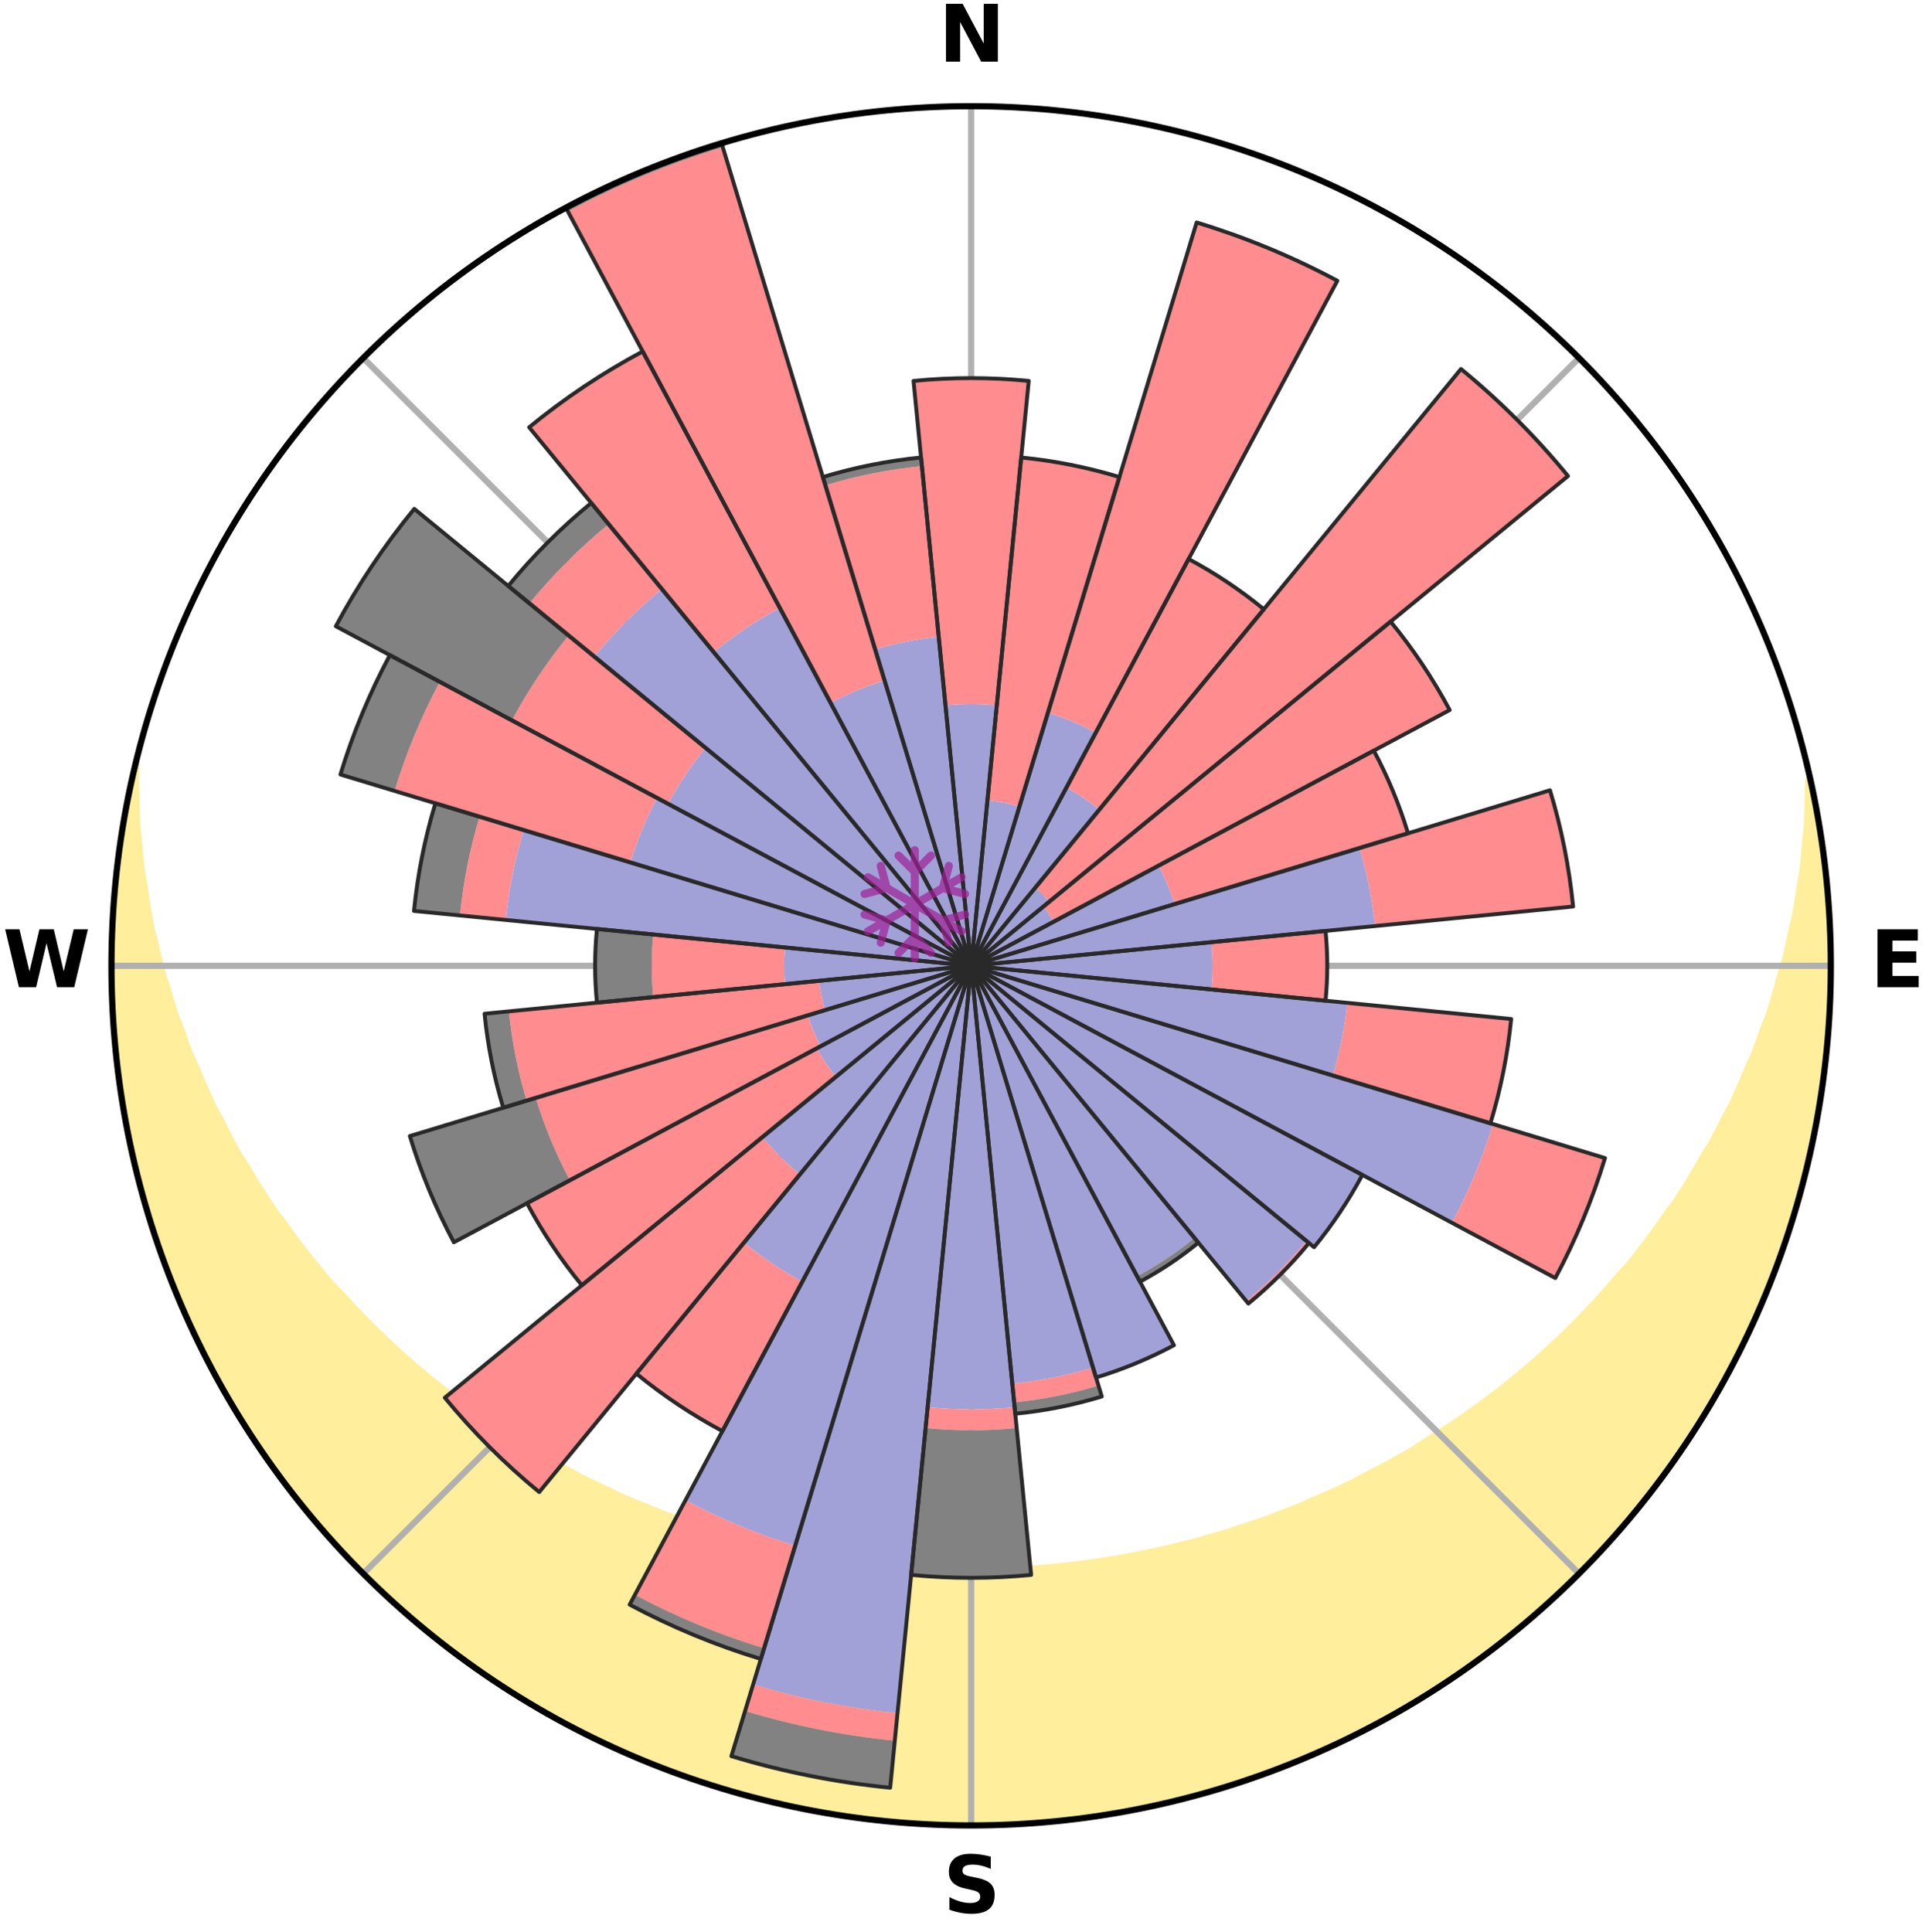 <?xml version="1.0" encoding="utf-8" standalone="no"?>
<!DOCTYPE svg PUBLIC "-//W3C//DTD SVG 1.1//EN"
  "http://www.w3.org/Graphics/SVG/1.1/DTD/svg11.dtd">
<svg xmlns:xlink="http://www.w3.org/1999/xlink" width="248.41pt" height="249.158pt" viewBox="0 0 248.41 249.158" xmlns="http://www.w3.org/2000/svg" version="1.1">
 <title>Ski Rose for Levin hiihtokeskus, Levi Ski Resort</title>
 <defs>
  <style type="text/css">*{stroke-linejoin: round; stroke-linecap: butt}</style>
 </defs>
 <g id="figure_1">
  <g id="patch_1">
   <path d="M 0 249.158 
L 248.41 249.158 
L 248.41 0 
L 0 0 
z
" style="fill: #ffffff"/>
  </g>
  <g id="axes_1">
   <g id="patch_2">
    <path d="M 236.135 124.579 
C 236.135 110.018 233.267 95.599 227.695 82.147 
C 222.122 68.695 213.955 56.471 203.659 46.175 
C 193.363 35.879 181.139 27.711 167.687 22.139 
C 154.235 16.567 139.815 13.699 125.255 13.699 
C 110.694 13.699 96.275 16.567 82.823 22.139 
C 69.371 27.711 57.147 35.879 46.851 46.175 
C 36.555 56.471 28.387 68.695 22.815 82.147 
C 17.243 95.599 14.375 110.018 14.375 124.579 
C 14.375 139.14 17.243 153.559 22.815 167.011 
C 28.387 180.463 36.555 192.687 46.851 202.983 
C 57.147 213.279 69.371 221.447 82.823 227.019 
C 96.275 232.591 110.694 235.459 125.255 235.459 
C 139.815 235.459 154.235 232.591 167.687 227.019 
C 181.139 221.447 193.363 213.279 203.659 202.983 
C 213.955 192.687 222.122 180.463 227.695 167.011 
C 233.267 153.559 236.135 139.14 236.135 124.579 
M 125.255 124.579 
C 125.255 124.579 125.255 124.579 125.255 124.579 
C 125.255 124.579 125.255 124.579 125.255 124.579 
C 125.255 124.579 125.255 124.579 125.255 124.579 
C 125.255 124.579 125.255 124.579 125.255 124.579 
C 125.255 124.579 125.255 124.579 125.255 124.579 
C 125.255 124.579 125.255 124.579 125.255 124.579 
C 125.255 124.579 125.255 124.579 125.255 124.579 
C 125.255 124.579 125.255 124.579 125.255 124.579 
C 125.255 124.579 125.255 124.579 125.255 124.579 
C 125.255 124.579 125.255 124.579 125.255 124.579 
C 125.255 124.579 125.255 124.579 125.255 124.579 
C 125.255 124.579 125.255 124.579 125.255 124.579 
C 125.255 124.579 125.255 124.579 125.255 124.579 
C 125.255 124.579 125.255 124.579 125.255 124.579 
C 125.255 124.579 125.255 124.579 125.255 124.579 
C 125.255 124.579 125.255 124.579 125.255 124.579 
z
" style="fill: #ffffff"/>
   </g>
   <g id="PolyCollection_1">
    <defs>
     <path id="me78b088e67" d="M 233.421 -148.559 
L 233.327 -148.538 
L 233.252 -146.551 
L 233.225 -144.59 
L 233.154 -142.635 
L 232.935 -140.672 
L 232.776 -138.734 
L 232.576 -136.807 
L 232.228 -134.879 
L 231.95 -132.976 
L 231.635 -131.086 
L 231.171 -129.203 
L 230.784 -127.342 
L 230.363 -125.496 
L 229.794 -123.667 
L 229.305 -121.854 
L 228.785 -120.059 
L 228.234 -118.281 
L 227.538 -116.529 
L 226.926 -114.789 
L 226.284 -113.068 
L 225.501 -111.381 
L 224.804 -109.701 
L 224.08 -108.041 
L 223.329 -106.402 
L 222.441 -104.806 
L 221.639 -103.211 
L 220.813 -101.638 
L 219.855 -100.114 
L 218.983 -98.586 
L 218.088 -97.081 
L 217.171 -95.598 
L 216.234 -94.138 
L 215.172 -92.738 
L 214.195 -91.326 
L 213.198 -89.937 
L 212.183 -88.572 
L 211.15 -87.231 
L 210.099 -85.913 
L 208.937 -84.665 
L 207.855 -83.396 
L 206.757 -82.152 
L 205.645 -80.931 
L 204.518 -79.734 
L 203.377 -78.562 
L 202.223 -77.413 
L 201.056 -76.289 
L 199.877 -75.188 
L 198.686 -74.111 
L 197.485 -73.058 
L 196.273 -72.029 
L 195.05 -71.023 
L 193.819 -70.041 
L 192.578 -69.082 
L 191.329 -68.146 
L 190.072 -67.234 
L 188.807 -66.344 
L 187.535 -65.477 
L 186.257 -64.633 
L 184.971 -63.811 
L 183.681 -63.011 
L 182.437 -62.176 
L 181.133 -61.42 
L 179.825 -60.686 
L 178.512 -59.973 
L 177.195 -59.282 
L 175.874 -58.611 
L 174.591 -57.906 
L 173.261 -57.277 
L 171.929 -56.668 
L 170.593 -56.08 
L 169.256 -55.511 
L 167.948 -54.91 
L 166.604 -54.381 
L 165.259 -53.872 
L 163.939 -53.332 
L 162.589 -52.861 
L 161.238 -52.408 
L 159.886 -51.974 
L 158.553 -51.513 
L 157.198 -51.116 
L 155.842 -50.736 
L 154.501 -50.334 
L 153.143 -49.99 
L 151.784 -49.663 
L 150.437 -49.317 
L 149.077 -49.025 
L 147.717 -48.749 
L 146.364 -48.46 
L 145.003 -48.219 
L 143.648 -47.967 
L 142.286 -47.758 
L 140.923 -47.566 
L 139.565 -47.368 
L 138.202 -47.209 
L 136.842 -47.047 
L 135.479 -46.92 
L 134.116 -46.808 
L 132.754 -46.7 
L 131.39 -46.62 
L 130.027 -46.548 
L 128.664 -46.5 
L 127.3 -46.467 
L 125.937 -46.448 
L 124.573 -46.448 
L 123.209 -46.468 
L 121.846 -46.507 
L 120.483 -46.558 
L 119.12 -46.625 
L 117.758 -46.716 
L 116.395 -46.815 
L 115.034 -46.942 
L 113.671 -47.073 
L 112.309 -47.219 
L 110.95 -47.399 
L 109.589 -47.578 
L 108.232 -47.795 
L 106.871 -48.007 
L 105.511 -48.234 
L 104.158 -48.506 
L 102.798 -48.767 
L 101.449 -49.076 
L 100.091 -49.371 
L 98.733 -49.683 
L 97.389 -50.048 
L 96.033 -50.395 
L 94.677 -50.759 
L 93.341 -51.181 
L 91.988 -51.581 
L 90.636 -51.999 
L 89.308 -52.48 
L 87.959 -52.935 
L 86.612 -53.409 
L 85.267 -53.9 
L 83.952 -54.461 
L 82.612 -54.992 
L 81.273 -55.542 
L 79.937 -56.112 
L 78.64 -56.754 
L 77.311 -57.365 
L 75.985 -57.995 
L 74.662 -58.645 
L 73.387 -59.373 
L 72.074 -60.065 
L 70.764 -60.779 
L 69.459 -61.514 
L 68.159 -62.27 
L 66.865 -63.049 
L 65.575 -63.849 
L 64.35 -64.728 
L 63.076 -65.573 
L 61.807 -66.44 
L 60.546 -67.33 
L 59.293 -68.242 
L 58.048 -69.178 
L 56.811 -70.136 
L 55.583 -71.118 
L 54.365 -72.123 
L 53.157 -73.152 
L 51.959 -74.204 
L 50.773 -75.28 
L 49.598 -76.38 
L 48.435 -77.504 
L 47.284 -78.651 
L 46.147 -79.822 
L 45.024 -81.017 
L 43.915 -82.236 
L 42.729 -83.433 
L 41.649 -84.701 
L 40.585 -85.993 
L 39.538 -87.308 
L 38.509 -88.648 
L 37.497 -90.01 
L 36.504 -91.397 
L 35.428 -92.77 
L 34.473 -94.204 
L 33.539 -95.661 
L 32.626 -97.141 
L 31.734 -98.644 
L 30.758 -100.14 
L 29.911 -101.689 
L 29.088 -103.259 
L 28.29 -104.851 
L 27.406 -106.444 
L 26.658 -108.08 
L 25.936 -109.736 
L 25.242 -111.412 
L 24.462 -113.095 
L 23.823 -114.812 
L 23.214 -116.548 
L 22.52 -118.296 
L 21.971 -120.07 
L 21.453 -121.861 
L 20.853 -123.668 
L 20.4 -125.494 
L 19.98 -127.336 
L 19.482 -129.197 
L 19.132 -131.07 
L 18.817 -132.956 
L 18.539 -134.855 
L 18.191 -136.777 
L 17.99 -138.701 
L 17.83 -140.634 
L 17.608 -142.593 
L 17.534 -144.544 
L 17.503 -146.501 
L 17.423 -148.485 
L 17.485 -150.452 
L 17.485 -150.452 
L 17.485 -150.452 
L 17.142 -148.547 
L 16.627 -146.68 
L 16.352 -144.763 
L 15.904 -142.878 
L 15.696 -140.953 
L 15.371 -139.046 
L 15.174 -137.121 
L 14.916 -135.203 
L 14.788 -133.273 
L 14.596 -131.347 
L 14.536 -129.413 
L 14.509 -127.479 
L 14.418 -125.546 
L 14.458 -123.612 
L 14.434 -121.677 
L 14.541 -119.745 
L 14.584 -117.81 
L 14.758 -115.883 
L 14.963 -113.959 
L 15.106 -112.029 
L 15.377 -110.113 
L 15.742 -108.212 
L 15.921 -106.283 
L 16.351 -104.395 
L 16.658 -102.485 
L 17.09 -100.6 
L 17.462 -98.7 
L 17.957 -96.83 
L 18.483 -94.969 
L 18.95 -93.09 
L 19.538 -91.247 
L 20.156 -89.413 
L 20.804 -87.591 
L 21.397 -85.748 
L 22.105 -83.947 
L 22.843 -82.159 
L 23.611 -80.383 
L 24.407 -78.62 
L 25.231 -76.87 
L 26.085 -75.135 
L 27.04 -73.451 
L 27.874 -71.706 
L 28.813 -70.015 
L 29.78 -68.34 
L 30.774 -66.681 
L 31.795 -65.038 
L 32.843 -63.413 
L 33.917 -61.804 
L 35.018 -60.214 
L 36.145 -58.641 
L 37.297 -57.087 
L 38.535 -55.599 
L 39.737 -54.083 
L 40.964 -52.588 
L 42.215 -51.112 
L 43.563 -49.723 
L 44.863 -48.29 
L 46.187 -46.879 
L 47.583 -45.539 
L 48.952 -44.172 
L 50.389 -42.877 
L 51.802 -41.556 
L 53.279 -40.307 
L 54.736 -39.033 
L 56.253 -37.831 
L 57.787 -36.654 
L 59.306 -35.454 
L 60.905 -34.363 
L 62.463 -33.217 
L 64.072 -32.142 
L 65.697 -31.092 
L 67.339 -30.069 
L 68.997 -29.072 
L 70.671 -28.102 
L 72.36 -27.159 
L 74.089 -26.291 
L 75.789 -25.365 
L 77.523 -24.507 
L 79.288 -23.715 
L 81.049 -22.912 
L 82.837 -22.173 
L 84.644 -21.482 
L 86.429 -20.734 
L 88.25 -20.081 
L 90.081 -19.454 
L 91.92 -18.855 
L 93.778 -18.316 
L 95.628 -17.749 
L 97.494 -17.236 
L 99.377 -16.791 
L 101.257 -16.333 
L 103.15 -15.93 
L 105.052 -15.572 
L 106.956 -15.227 
L 108.87 -14.946 
L 110.783 -14.655 
L 112.705 -14.433 
L 114.628 -14.214 
L 116.555 -14.043 
L 118.488 -13.938 
L 120.421 -13.86 
L 122.354 -13.813 
L 124.288 -13.789 
L 126.222 -13.789 
L 128.155 -13.813 
L 130.089 -13.865 
L 132.022 -13.937 
L 133.954 -14.043 
L 135.875 -14.284 
L 137.803 -14.443 
L 139.728 -14.648 
L 141.638 -14.957 
L 143.554 -15.229 
L 145.456 -15.583 
L 147.359 -15.934 
L 149.253 -16.332 
L 151.131 -16.796 
L 153.016 -17.234 
L 154.881 -17.75 
L 156.737 -18.296 
L 158.596 -18.834 
L 160.434 -19.438 
L 162.263 -20.071 
L 164.082 -20.732 
L 165.877 -21.455 
L 167.684 -22.146 
L 169.453 -22.929 
L 171.225 -23.707 
L 172.984 -24.513 
L 174.711 -25.385 
L 176.444 -26.246 
L 178.14 -27.177 
L 179.819 -28.137 
L 181.519 -29.061 
L 183.165 -30.078 
L 184.821 -31.079 
L 186.432 -32.151 
L 188.054 -33.205 
L 189.628 -34.332 
L 191.181 -35.485 
L 192.713 -36.666 
L 194.274 -37.809 
L 195.766 -39.042 
L 197.236 -40.3 
L 198.726 -41.535 
L 200.152 -42.843 
L 201.555 -44.176 
L 202.934 -45.532 
L 204.339 -46.863 
L 205.671 -48.267 
L 206.979 -49.693 
L 208.261 -51.141 
L 209.517 -52.612 
L 210.748 -54.104 
L 212.024 -55.559 
L 213.204 -57.094 
L 214.356 -58.648 
L 215.48 -60.222 
L 216.577 -61.815 
L 217.714 -63.382 
L 218.755 -65.013 
L 219.768 -66.661 
L 220.752 -68.327 
L 221.707 -70.009 
L 222.632 -71.708 
L 223.604 -73.382 
L 224.47 -75.112 
L 225.305 -76.857 
L 226.11 -78.617 
L 226.884 -80.389 
L 227.627 -82.175 
L 228.338 -83.974 
L 229.018 -85.784 
L 229.765 -87.57 
L 230.382 -89.404 
L 230.967 -91.248 
L 231.519 -93.102 
L 232.039 -94.965 
L 232.526 -96.837 
L 232.98 -98.717 
L 233.494 -100.583 
L 233.883 -102.478 
L 234.238 -104.38 
L 234.561 -106.288 
L 234.849 -108.2 
L 235.104 -110.117 
L 235.422 -112.027 
L 235.61 -113.953 
L 235.764 -115.882 
L 235.885 -117.813 
L 235.971 -119.745 
L 236.024 -121.678 
L 236.043 -123.612 
L 236.027 -125.546 
L 236.091 -127.481 
L 236.008 -129.415 
L 235.892 -131.346 
L 235.741 -133.275 
L 235.557 -135.2 
L 235.339 -137.122 
L 235.183 -139.051 
L 234.897 -140.965 
L 234.578 -142.874 
L 234.226 -144.776 
L 233.84 -146.671 
L 233.421 -148.559 
z
" style="stroke: #ffee9c"/>
    </defs>
    <g clip-path="url(#p6daef2df17)">
     <use xlink:href="#me78b088e67" x="0" y="249.158" style="fill: #ffee9c; stroke: #ffee9c"/>
    </g>
   </g>
   <g id="matplotlib.axis_1">
    <g id="xtick_1">
     <g id="line2d_1">
      <path d="M 125.255 124.579 
L 125.255 13.699 
" clip-path="url(#p6daef2df17)" style="fill: none; stroke: #b0b0b0; stroke-width: 0.8; stroke-linecap: square"/>
     </g>
     <g id="text_1">
      <!-- N -->
      <g transform="translate(121.07 7.958) scale(0.1 -0.1)">
       <defs>
        <path id="DejaVuSans-Bold-4e" d="M 588 4666 
L 1931 4666 
L 3628 1466 
L 3628 4666 
L 4769 4666 
L 4769 0 
L 3425 0 
L 1728 3200 
L 1728 0 
L 588 0 
L 588 4666 
z
" transform="scale(0.016)"/>
       </defs>
       <use xlink:href="#DejaVuSans-Bold-4e"/>
      </g>
     </g>
    </g>
    <g id="xtick_2">
     <g id="line2d_2">
      <path d="M 125.255 124.579 
L 203.659 46.175 
" clip-path="url(#p6daef2df17)" style="fill: none; stroke: #b0b0b0; stroke-width: 0.8; stroke-linecap: square"/>
     </g>
    </g>
    <g id="xtick_3">
     <g id="line2d_3">
      <path d="M 125.255 124.579 
L 236.135 124.579 
" clip-path="url(#p6daef2df17)" style="fill: none; stroke: #b0b0b0; stroke-width: 0.8; stroke-linecap: square"/>
     </g>
     <g id="text_2">
      <!-- E -->
      <g transform="translate(241.219 127.338) scale(0.1 -0.1)">
       <defs>
        <path id="DejaVuSans-Bold-45" d="M 588 4666 
L 3834 4666 
L 3834 3756 
L 1791 3756 
L 1791 2888 
L 3713 2888 
L 3713 1978 
L 1791 1978 
L 1791 909 
L 3903 909 
L 3903 0 
L 588 0 
L 588 4666 
z
" transform="scale(0.016)"/>
       </defs>
       <use xlink:href="#DejaVuSans-Bold-45"/>
      </g>
     </g>
    </g>
    <g id="xtick_4">
     <g id="line2d_4">
      <path d="M 125.255 124.579 
L 203.659 202.983 
" clip-path="url(#p6daef2df17)" style="fill: none; stroke: #b0b0b0; stroke-width: 0.8; stroke-linecap: square"/>
     </g>
    </g>
    <g id="xtick_5">
     <g id="line2d_5">
      <path d="M 125.255 124.579 
L 125.255 235.459 
" clip-path="url(#p6daef2df17)" style="fill: none; stroke: #b0b0b0; stroke-width: 0.8; stroke-linecap: square"/>
     </g>
     <g id="text_3">
      <!-- S -->
      <g transform="translate(121.654 246.718) scale(0.1 -0.1)">
       <defs>
        <path id="DejaVuSans-Bold-53" d="M 3834 4519 
L 3834 3531 
Q 3450 3703 3084 3790 
Q 2719 3878 2394 3878 
Q 1963 3878 1756 3759 
Q 1550 3641 1550 3391 
Q 1550 3203 1689 3098 
Q 1828 2994 2194 2919 
L 2706 2816 
Q 3484 2659 3812 2340 
Q 4141 2022 4141 1434 
Q 4141 663 3683 286 
Q 3225 -91 2284 -91 
Q 1841 -91 1394 -6 
Q 947 78 500 244 
L 500 1259 
Q 947 1022 1364 901 
Q 1781 781 2169 781 
Q 2563 781 2772 912 
Q 2981 1044 2981 1288 
Q 2981 1506 2839 1625 
Q 2697 1744 2272 1838 
L 1806 1941 
Q 1106 2091 782 2419 
Q 459 2747 459 3303 
Q 459 4000 909 4375 
Q 1359 4750 2203 4750 
Q 2588 4750 2994 4692 
Q 3400 4634 3834 4519 
z
" transform="scale(0.016)"/>
       </defs>
       <use xlink:href="#DejaVuSans-Bold-53"/>
      </g>
     </g>
    </g>
    <g id="xtick_6">
     <g id="line2d_6">
      <path d="M 125.255 124.579 
L 46.851 202.983 
" clip-path="url(#p6daef2df17)" style="fill: none; stroke: #b0b0b0; stroke-width: 0.8; stroke-linecap: square"/>
     </g>
    </g>
    <g id="xtick_7">
     <g id="line2d_7">
      <path d="M 125.255 124.579 
L 14.375 124.579 
" clip-path="url(#p6daef2df17)" style="fill: none; stroke: #b0b0b0; stroke-width: 0.8; stroke-linecap: square"/>
     </g>
     <g id="text_4">
      <!-- W -->
      <g transform="translate(0.36 127.338) scale(0.1 -0.1)">
       <defs>
        <path id="DejaVuSans-Bold-57" d="M 191 4666 
L 1344 4666 
L 2150 1275 
L 2950 4666 
L 4109 4666 
L 4909 1275 
L 5716 4666 
L 6859 4666 
L 5759 0 
L 4372 0 
L 3525 3547 
L 2688 0 
L 1300 0 
L 191 4666 
z
" transform="scale(0.016)"/>
       </defs>
       <use xlink:href="#DejaVuSans-Bold-57"/>
      </g>
     </g>
    </g>
    <g id="xtick_8">
     <g id="line2d_8">
      <path d="M 125.255 124.579 
L 46.851 46.175 
" clip-path="url(#p6daef2df17)" style="fill: none; stroke: #b0b0b0; stroke-width: 0.8; stroke-linecap: square"/>
     </g>
    </g>
   </g>
   <g id="matplotlib.axis_2"/>
   <g id="patch_3">
    <path d="M 125.255 124.579 
C 125.255 124.579 125.255 124.579 125.255 124.579 
C 125.255 124.579 125.255 124.579 125.255 124.579 
L 125.255 124.579 
C 125.255 124.579 125.255 124.579 125.255 124.579 
C 125.255 124.579 125.255 124.579 125.255 124.579 
z
" clip-path="url(#p6daef2df17)" style="fill: #d9d9d9"/>
   </g>
   <g id="patch_4">
    <path d="M 125.255 124.579 
C 125.255 124.579 125.255 124.579 125.255 124.579 
C 125.255 124.579 125.255 124.579 125.255 124.579 
L 125.255 124.579 
C 125.255 124.579 125.255 124.579 125.255 124.579 
C 125.255 124.579 125.255 124.579 125.255 124.579 
z
" clip-path="url(#p6daef2df17)" style="fill: #d9d9d9"/>
   </g>
   <g id="patch_5">
    <path d="M 125.255 124.579 
C 125.255 124.579 125.255 124.579 125.255 124.579 
C 125.255 124.579 125.255 124.579 125.255 124.579 
L 125.255 124.579 
C 125.255 124.579 125.255 124.579 125.255 124.579 
C 125.255 124.579 125.255 124.579 125.255 124.579 
z
" clip-path="url(#p6daef2df17)" style="fill: #d9d9d9"/>
   </g>
   <g id="patch_6">
    <path d="M 125.255 124.579 
C 125.255 124.579 125.255 124.579 125.255 124.579 
C 125.255 124.579 125.255 124.579 125.255 124.579 
L 125.255 124.579 
C 125.255 124.579 125.255 124.579 125.255 124.579 
C 125.255 124.579 125.255 124.579 125.255 124.579 
z
" clip-path="url(#p6daef2df17)" style="fill: #d9d9d9"/>
   </g>
   <g id="patch_7">
    <path d="M 125.255 124.579 
C 125.255 124.579 125.255 124.579 125.255 124.579 
C 125.255 124.579 125.255 124.579 125.255 124.579 
L 125.255 124.579 
C 125.255 124.579 125.255 124.579 125.255 124.579 
C 125.255 124.579 125.255 124.579 125.255 124.579 
z
" clip-path="url(#p6daef2df17)" style="fill: #d9d9d9"/>
   </g>
   <g id="patch_8">
    <path d="M 125.255 124.579 
C 125.255 124.579 125.255 124.579 125.255 124.579 
C 125.255 124.579 125.255 124.579 125.255 124.579 
L 125.255 124.579 
C 125.255 124.579 125.255 124.579 125.255 124.579 
C 125.255 124.579 125.255 124.579 125.255 124.579 
z
" clip-path="url(#p6daef2df17)" style="fill: #d9d9d9"/>
   </g>
   <g id="patch_9">
    <path d="M 125.255 124.579 
C 125.255 124.579 125.255 124.579 125.255 124.579 
C 125.255 124.579 125.255 124.579 125.255 124.579 
L 125.255 124.579 
C 125.255 124.579 125.255 124.579 125.255 124.579 
C 125.255 124.579 125.255 124.579 125.255 124.579 
z
" clip-path="url(#p6daef2df17)" style="fill: #d9d9d9"/>
   </g>
   <g id="patch_10">
    <path d="M 125.255 124.579 
C 125.255 124.579 125.255 124.579 125.255 124.579 
C 125.255 124.579 125.255 124.579 125.255 124.579 
L 125.255 124.579 
C 125.255 124.579 125.255 124.579 125.255 124.579 
C 125.255 124.579 125.255 124.579 125.255 124.579 
z
" clip-path="url(#p6daef2df17)" style="fill: #d9d9d9"/>
   </g>
   <g id="patch_11">
    <path d="M 125.255 124.579 
C 125.255 124.579 125.255 124.579 125.255 124.579 
C 125.255 124.579 125.255 124.579 125.255 124.579 
L 125.255 124.579 
C 125.255 124.579 125.255 124.579 125.255 124.579 
C 125.255 124.579 125.255 124.579 125.255 124.579 
z
" clip-path="url(#p6daef2df17)" style="fill: #d9d9d9"/>
   </g>
   <g id="patch_12">
    <path d="M 125.255 124.579 
C 125.255 124.579 125.255 124.579 125.255 124.579 
C 125.255 124.579 125.255 124.579 125.255 124.579 
L 125.255 124.579 
C 125.255 124.579 125.255 124.579 125.255 124.579 
C 125.255 124.579 125.255 124.579 125.255 124.579 
z
" clip-path="url(#p6daef2df17)" style="fill: #d9d9d9"/>
   </g>
   <g id="patch_13">
    <path d="M 125.255 124.579 
C 125.255 124.579 125.255 124.579 125.255 124.579 
C 125.255 124.579 125.255 124.579 125.255 124.579 
L 125.255 124.579 
C 125.255 124.579 125.255 124.579 125.255 124.579 
C 125.255 124.579 125.255 124.579 125.255 124.579 
z
" clip-path="url(#p6daef2df17)" style="fill: #d9d9d9"/>
   </g>
   <g id="patch_14">
    <path d="M 125.255 124.579 
C 125.255 124.579 125.255 124.579 125.255 124.579 
C 125.255 124.579 125.255 124.579 125.255 124.579 
L 125.255 124.579 
C 125.255 124.579 125.255 124.579 125.255 124.579 
C 125.255 124.579 125.255 124.579 125.255 124.579 
z
" clip-path="url(#p6daef2df17)" style="fill: #d9d9d9"/>
   </g>
   <g id="patch_15">
    <path d="M 125.255 124.579 
C 125.255 124.579 125.255 124.579 125.255 124.579 
C 125.255 124.579 125.255 124.579 125.255 124.579 
L 125.255 124.579 
C 125.255 124.579 125.255 124.579 125.255 124.579 
C 125.255 124.579 125.255 124.579 125.255 124.579 
z
" clip-path="url(#p6daef2df17)" style="fill: #d9d9d9"/>
   </g>
   <g id="patch_16">
    <path d="M 125.255 124.579 
C 125.255 124.579 125.255 124.579 125.255 124.579 
C 125.255 124.579 125.255 124.579 125.255 124.579 
L 125.255 124.579 
C 125.255 124.579 125.255 124.579 125.255 124.579 
C 125.255 124.579 125.255 124.579 125.255 124.579 
z
" clip-path="url(#p6daef2df17)" style="fill: #d9d9d9"/>
   </g>
   <g id="patch_17">
    <path d="M 125.255 124.579 
C 125.255 124.579 125.255 124.579 125.255 124.579 
C 125.255 124.579 125.255 124.579 125.255 124.579 
L 125.255 124.579 
C 125.255 124.579 125.255 124.579 125.255 124.579 
C 125.255 124.579 125.255 124.579 125.255 124.579 
z
" clip-path="url(#p6daef2df17)" style="fill: #d9d9d9"/>
   </g>
   <g id="patch_18">
    <path d="M 125.255 124.579 
C 125.255 124.579 125.255 124.579 125.255 124.579 
C 125.255 124.579 125.255 124.579 125.255 124.579 
L 125.255 124.579 
C 125.255 124.579 125.255 124.579 125.255 124.579 
C 125.255 124.579 125.255 124.579 125.255 124.579 
z
" clip-path="url(#p6daef2df17)" style="fill: #d9d9d9"/>
   </g>
   <g id="patch_19">
    <path d="M 125.255 124.579 
C 125.255 124.579 125.255 124.579 125.255 124.579 
C 125.255 124.579 125.255 124.579 125.255 124.579 
L 125.255 124.579 
C 125.255 124.579 125.255 124.579 125.255 124.579 
C 125.255 124.579 125.255 124.579 125.255 124.579 
z
" clip-path="url(#p6daef2df17)" style="fill: #d9d9d9"/>
   </g>
   <g id="patch_20">
    <path d="M 125.255 124.579 
C 125.255 124.579 125.255 124.579 125.255 124.579 
C 125.255 124.579 125.255 124.579 125.255 124.579 
L 125.255 124.579 
C 125.255 124.579 125.255 124.579 125.255 124.579 
C 125.255 124.579 125.255 124.579 125.255 124.579 
z
" clip-path="url(#p6daef2df17)" style="fill: #d9d9d9"/>
   </g>
   <g id="patch_21">
    <path d="M 125.255 124.579 
C 125.255 124.579 125.255 124.579 125.255 124.579 
C 125.255 124.579 125.255 124.579 125.255 124.579 
L 125.255 124.579 
C 125.255 124.579 125.255 124.579 125.255 124.579 
C 125.255 124.579 125.255 124.579 125.255 124.579 
z
" clip-path="url(#p6daef2df17)" style="fill: #d9d9d9"/>
   </g>
   <g id="patch_22">
    <path d="M 125.255 124.579 
C 125.255 124.579 125.255 124.579 125.255 124.579 
C 125.255 124.579 125.255 124.579 125.255 124.579 
L 125.255 124.579 
C 125.255 124.579 125.255 124.579 125.255 124.579 
C 125.255 124.579 125.255 124.579 125.255 124.579 
z
" clip-path="url(#p6daef2df17)" style="fill: #d9d9d9"/>
   </g>
   <g id="patch_23">
    <path d="M 125.255 124.579 
C 125.255 124.579 125.255 124.579 125.255 124.579 
C 125.255 124.579 125.255 124.579 125.255 124.579 
L 125.255 124.579 
C 125.255 124.579 125.255 124.579 125.255 124.579 
C 125.255 124.579 125.255 124.579 125.255 124.579 
z
" clip-path="url(#p6daef2df17)" style="fill: #d9d9d9"/>
   </g>
   <g id="patch_24">
    <path d="M 125.255 124.579 
C 125.255 124.579 125.255 124.579 125.255 124.579 
C 125.255 124.579 125.255 124.579 125.255 124.579 
L 125.255 124.579 
C 125.255 124.579 125.255 124.579 125.255 124.579 
C 125.255 124.579 125.255 124.579 125.255 124.579 
z
" clip-path="url(#p6daef2df17)" style="fill: #d9d9d9"/>
   </g>
   <g id="patch_25">
    <path d="M 125.255 124.579 
C 125.255 124.579 125.255 124.579 125.255 124.579 
C 125.255 124.579 125.255 124.579 125.255 124.579 
L 125.255 124.579 
C 125.255 124.579 125.255 124.579 125.255 124.579 
C 125.255 124.579 125.255 124.579 125.255 124.579 
z
" clip-path="url(#p6daef2df17)" style="fill: #d9d9d9"/>
   </g>
   <g id="patch_26">
    <path d="M 125.255 124.579 
C 125.255 124.579 125.255 124.579 125.255 124.579 
C 125.255 124.579 125.255 124.579 125.255 124.579 
L 125.255 124.579 
C 125.255 124.579 125.255 124.579 125.255 124.579 
C 125.255 124.579 125.255 124.579 125.255 124.579 
z
" clip-path="url(#p6daef2df17)" style="fill: #d9d9d9"/>
   </g>
   <g id="patch_27">
    <path d="M 125.255 124.579 
C 125.255 124.579 125.255 124.579 125.255 124.579 
C 125.255 124.579 125.255 124.579 125.255 124.579 
L 125.255 124.579 
C 125.255 124.579 125.255 124.579 125.255 124.579 
C 125.255 124.579 125.255 124.579 125.255 124.579 
z
" clip-path="url(#p6daef2df17)" style="fill: #d9d9d9"/>
   </g>
   <g id="patch_28">
    <path d="M 125.255 124.579 
C 125.255 124.579 125.255 124.579 125.255 124.579 
C 125.255 124.579 125.255 124.579 125.255 124.579 
L 125.255 124.579 
C 125.255 124.579 125.255 124.579 125.255 124.579 
C 125.255 124.579 125.255 124.579 125.255 124.579 
z
" clip-path="url(#p6daef2df17)" style="fill: #d9d9d9"/>
   </g>
   <g id="patch_29">
    <path d="M 125.255 124.579 
C 125.255 124.579 125.255 124.579 125.255 124.579 
C 125.255 124.579 125.255 124.579 125.255 124.579 
L 125.255 124.579 
C 125.255 124.579 125.255 124.579 125.255 124.579 
C 125.255 124.579 125.255 124.579 125.255 124.579 
z
" clip-path="url(#p6daef2df17)" style="fill: #d9d9d9"/>
   </g>
   <g id="patch_30">
    <path d="M 125.255 124.579 
C 125.255 124.579 125.255 124.579 125.255 124.579 
C 125.255 124.579 125.255 124.579 125.255 124.579 
L 125.255 124.579 
C 125.255 124.579 125.255 124.579 125.255 124.579 
C 125.255 124.579 125.255 124.579 125.255 124.579 
z
" clip-path="url(#p6daef2df17)" style="fill: #d9d9d9"/>
   </g>
   <g id="patch_31">
    <path d="M 125.255 124.579 
C 125.255 124.579 125.255 124.579 125.255 124.579 
C 125.255 124.579 125.255 124.579 125.255 124.579 
L 125.255 124.579 
C 125.255 124.579 125.255 124.579 125.255 124.579 
C 125.255 124.579 125.255 124.579 125.255 124.579 
z
" clip-path="url(#p6daef2df17)" style="fill: #d9d9d9"/>
   </g>
   <g id="patch_32">
    <path d="M 125.255 124.579 
C 125.255 124.579 125.255 124.579 125.255 124.579 
C 125.255 124.579 125.255 124.579 125.255 124.579 
L 125.255 124.579 
C 125.255 124.579 125.255 124.579 125.255 124.579 
C 125.255 124.579 125.255 124.579 125.255 124.579 
z
" clip-path="url(#p6daef2df17)" style="fill: #d9d9d9"/>
   </g>
   <g id="patch_33">
    <path d="M 125.255 124.579 
C 125.255 124.579 125.255 124.579 125.255 124.579 
C 125.255 124.579 125.255 124.579 125.255 124.579 
L 125.255 124.579 
C 125.255 124.579 125.255 124.579 125.255 124.579 
C 125.255 124.579 125.255 124.579 125.255 124.579 
z
" clip-path="url(#p6daef2df17)" style="fill: #d9d9d9"/>
   </g>
   <g id="patch_34">
    <path d="M 125.255 124.579 
C 125.255 124.579 125.255 124.579 125.255 124.579 
C 125.255 124.579 125.255 124.579 125.255 124.579 
L 125.255 124.579 
C 125.255 124.579 125.255 124.579 125.255 124.579 
C 125.255 124.579 125.255 124.579 125.255 124.579 
z
" clip-path="url(#p6daef2df17)" style="fill: #d9d9d9"/>
   </g>
   <g id="patch_35">
    <path d="M 125.255 124.579 
C 125.255 124.579 125.255 124.579 125.255 124.579 
C 125.255 124.579 125.255 124.579 125.255 124.579 
L 128.564 90.982 
C 127.464 90.874 126.36 90.819 125.255 90.819 
C 124.15 90.819 123.046 90.874 121.946 90.982 
z
" clip-path="url(#p6daef2df17)" style="fill: #a1a1d8"/>
   </g>
   <g id="patch_36">
    <path d="M 125.255 124.579 
C 125.255 124.579 125.255 124.579 125.255 124.579 
C 125.255 124.579 125.255 124.579 125.255 124.579 
L 131.486 104.039 
C 130.813 103.835 130.131 103.664 129.442 103.527 
C 128.753 103.39 128.058 103.287 127.359 103.218 
z
" clip-path="url(#p6daef2df17)" style="fill: #a1a1d8"/>
   </g>
   <g id="patch_37">
    <path d="M 125.255 124.579 
C 125.255 124.579 125.255 124.579 125.255 124.579 
C 125.255 124.579 125.255 124.579 125.255 124.579 
L 141.337 94.491 
C 140.353 93.964 139.343 93.486 138.311 93.059 
C 137.279 92.632 136.227 92.255 135.158 91.931 
z
" clip-path="url(#p6daef2df17)" style="fill: #a1a1d8"/>
   </g>
   <g id="patch_38">
    <path d="M 125.255 124.579 
C 125.255 124.579 125.255 124.579 125.255 124.579 
C 125.255 124.579 125.255 124.579 125.255 124.579 
L 141.785 104.437 
C 141.126 103.895 140.441 103.387 139.731 102.913 
C 139.022 102.439 138.29 102.001 137.538 101.599 
z
" clip-path="url(#p6daef2df17)" style="fill: #a1a1d8"/>
   </g>
   <g id="patch_39">
    <path d="M 125.255 124.579 
C 125.255 124.579 125.255 124.579 125.255 124.579 
C 125.255 124.579 125.255 124.579 125.255 124.579 
L 135.326 116.314 
C 135.056 115.984 134.769 115.668 134.467 115.366 
C 134.166 115.065 133.85 114.778 133.52 114.508 
z
" clip-path="url(#p6daef2df17)" style="fill: #a1a1d8"/>
   </g>
   <g id="patch_40">
    <path d="M 125.255 124.579 
C 125.255 124.579 125.255 124.579 125.255 124.579 
C 125.255 124.579 125.255 124.579 125.255 124.579 
L 135.893 118.893 
C 135.707 118.545 135.504 118.206 135.284 117.878 
C 135.065 117.549 134.829 117.232 134.579 116.927 
z
" clip-path="url(#p6daef2df17)" style="fill: #a1a1d8"/>
   </g>
   <g id="patch_41">
    <path d="M 125.255 124.579 
C 125.255 124.579 125.255 124.579 125.255 124.579 
C 125.255 124.579 125.255 124.579 125.255 124.579 
L 151.492 116.62 
C 151.231 115.761 150.929 114.916 150.585 114.087 
C 150.242 113.258 149.858 112.446 149.435 111.654 
z
" clip-path="url(#p6daef2df17)" style="fill: #a1a1d8"/>
   </g>
   <g id="patch_42">
    <path d="M 125.255 124.579 
C 125.255 124.579 125.255 124.579 125.255 124.579 
C 125.255 124.579 125.255 124.579 125.255 124.579 
L 177.349 119.448 
C 177.181 117.743 176.93 116.047 176.596 114.367 
C 176.261 112.686 175.845 111.023 175.347 109.384 
z
" clip-path="url(#p6daef2df17)" style="fill: #a1a1d8"/>
   </g>
   <g id="patch_43">
    <path d="M 125.255 124.579 
C 125.255 124.579 125.255 124.579 125.255 124.579 
C 125.255 124.579 125.255 124.579 125.255 124.579 
L 156.249 127.632 
C 156.349 126.617 156.399 125.598 156.399 124.579 
C 156.399 123.56 156.349 122.541 156.249 121.526 
z
" clip-path="url(#p6daef2df17)" style="fill: #a1a1d8"/>
   </g>
   <g id="patch_44">
    <path d="M 125.255 124.579 
C 125.255 124.579 125.255 124.579 125.255 124.579 
C 125.255 124.579 125.255 124.579 125.255 124.579 
L 171.904 138.73 
C 172.368 137.203 172.755 135.654 173.067 134.089 
C 173.378 132.524 173.612 130.945 173.769 129.357 
z
" clip-path="url(#p6daef2df17)" style="fill: #a1a1d8"/>
   </g>
   <g id="patch_45">
    <path d="M 125.255 124.579 
C 125.255 124.579 125.255 124.579 125.255 124.579 
C 125.255 124.579 125.255 124.579 125.255 124.579 
L 187.284 157.734 
C 188.369 155.704 189.354 153.622 190.235 151.495 
C 191.116 149.368 191.892 147.199 192.56 144.996 
z
" clip-path="url(#p6daef2df17)" style="fill: #a1a1d8"/>
   </g>
   <g id="patch_46">
    <path d="M 125.255 124.579 
C 125.255 124.579 125.255 124.579 125.255 124.579 
C 125.255 124.579 125.255 124.579 125.255 124.579 
L 169.483 160.876 
C 170.671 159.429 171.788 157.924 172.828 156.366 
C 173.869 154.809 174.832 153.202 175.715 151.55 
z
" clip-path="url(#p6daef2df17)" style="fill: #a1a1d8"/>
   </g>
   <g id="patch_47">
    <path d="M 125.255 124.579 
C 125.255 124.579 125.255 124.579 125.255 124.579 
C 125.255 124.579 125.255 124.579 125.255 124.579 
L 160.736 167.813 
C 162.152 166.652 163.509 165.422 164.803 164.127 
C 166.098 162.833 167.328 161.476 168.489 160.061 
z
" clip-path="url(#p6daef2df17)" style="fill: #a1a1d8"/>
   </g>
   <g id="patch_48">
    <path d="M 125.255 124.579 
C 125.255 124.579 125.255 124.579 125.255 124.579 
C 125.255 124.579 125.255 124.579 125.255 124.579 
L 146.656 164.619 
C 147.967 163.918 149.242 163.154 150.478 162.328 
C 151.713 161.502 152.908 160.617 154.056 159.674 
z
" clip-path="url(#p6daef2df17)" style="fill: #a1a1d8"/>
   </g>
   <g id="patch_49">
    <path d="M 125.255 124.579 
C 125.255 124.579 125.255 124.579 125.255 124.579 
C 125.255 124.579 125.255 124.579 125.255 124.579 
L 141.364 177.684 
C 143.102 177.157 144.814 176.545 146.492 175.849 
C 148.17 175.154 149.813 174.377 151.415 173.521 
z
" clip-path="url(#p6daef2df17)" style="fill: #a1a1d8"/>
   </g>
   <g id="patch_50">
    <path d="M 125.255 124.579 
C 125.255 124.579 125.255 124.579 125.255 124.579 
C 125.255 124.579 125.255 124.579 125.255 124.579 
L 130.564 178.486 
C 132.329 178.312 134.084 178.052 135.822 177.706 
C 137.561 177.36 139.282 176.929 140.979 176.415 
z
" clip-path="url(#p6daef2df17)" style="fill: #a1a1d8"/>
   </g>
   <g id="patch_51">
    <path d="M 125.255 124.579 
C 125.255 124.579 125.255 124.579 125.255 124.579 
C 125.255 124.579 125.255 124.579 125.255 124.579 
L 119.647 181.519 
C 121.51 181.703 123.382 181.795 125.255 181.795 
C 127.128 181.795 128.999 181.703 130.863 181.519 
z
" clip-path="url(#p6daef2df17)" style="fill: #a1a1d8"/>
   </g>
   <g id="patch_52">
    <path d="M 125.255 124.579 
C 125.255 124.579 125.255 124.579 125.255 124.579 
C 125.255 124.579 125.255 124.579 125.255 124.579 
L 97.134 217.281 
C 100.168 218.202 103.246 218.973 106.356 219.591 
C 109.466 220.21 112.604 220.675 115.76 220.986 
z
" clip-path="url(#p6daef2df17)" style="fill: #a1a1d8"/>
   </g>
   <g id="patch_53">
    <path d="M 125.255 124.579 
C 125.255 124.579 125.255 124.579 125.255 124.579 
C 125.255 124.579 125.255 124.579 125.255 124.579 
L 88.405 193.52 
C 90.662 194.726 92.976 195.821 95.34 196.8 
C 97.704 197.779 100.114 198.642 102.563 199.385 
z
" clip-path="url(#p6daef2df17)" style="fill: #a1a1d8"/>
   </g>
   <g id="patch_54">
    <path d="M 125.255 124.579 
C 125.255 124.579 125.255 124.579 125.255 124.579 
C 125.255 124.579 125.255 124.579 125.255 124.579 
L 95.949 160.288 
C 97.118 161.247 98.333 162.148 99.591 162.988 
C 100.848 163.828 102.145 164.606 103.479 165.319 
z
" clip-path="url(#p6daef2df17)" style="fill: #a1a1d8"/>
   </g>
   <g id="patch_55">
    <path d="M 125.255 124.579 
C 125.255 124.579 125.255 124.579 125.255 124.579 
C 125.255 124.579 125.255 124.579 125.255 124.579 
L 98.338 146.669 
C 99.061 147.55 99.827 148.395 100.633 149.201 
C 101.439 150.007 102.284 150.773 103.165 151.496 
z
" clip-path="url(#p6daef2df17)" style="fill: #a1a1d8"/>
   </g>
   <g id="patch_56">
    <path d="M 125.255 124.579 
C 125.255 124.579 125.255 124.579 125.255 124.579 
C 125.255 124.579 125.255 124.579 125.255 124.579 
L 105.353 135.217 
C 105.701 135.868 106.081 136.502 106.492 137.116 
C 106.902 137.73 107.342 138.324 107.811 138.895 
z
" clip-path="url(#p6daef2df17)" style="fill: #a1a1d8"/>
   </g>
   <g id="patch_57">
    <path d="M 125.255 124.579 
C 125.255 124.579 125.255 124.579 125.255 124.579 
C 125.255 124.579 125.255 124.579 125.255 124.579 
L 104.181 130.972 
C 104.39 131.662 104.633 132.341 104.909 133.007 
C 105.185 133.673 105.493 134.325 105.833 134.96 
z
" clip-path="url(#p6daef2df17)" style="fill: #a1a1d8"/>
   </g>
   <g id="patch_58">
    <path d="M 125.255 124.579 
C 125.255 124.579 125.255 124.579 125.255 124.579 
C 125.255 124.579 125.255 124.579 125.255 124.579 
L 105.652 126.51 
C 105.715 127.151 105.81 127.79 105.936 128.422 
C 106.062 129.054 106.218 129.68 106.406 130.297 
z
" clip-path="url(#p6daef2df17)" style="fill: #a1a1d8"/>
   </g>
   <g id="patch_59">
    <path d="M 125.255 124.579 
C 125.255 124.579 125.255 124.579 125.255 124.579 
C 125.255 124.579 125.255 124.579 125.255 124.579 
L 101.247 122.214 
C 101.169 123 101.131 123.789 101.131 124.579 
C 101.131 125.369 101.169 126.158 101.247 126.944 
z
" clip-path="url(#p6daef2df17)" style="fill: #a1a1d8"/>
   </g>
   <g id="patch_60">
    <path d="M 125.255 124.579 
C 125.255 124.579 125.255 124.579 125.255 124.579 
C 125.255 124.579 125.255 124.579 125.255 124.579 
L 67.541 107.072 
C 66.968 108.961 66.488 110.877 66.103 112.813 
C 65.718 114.749 65.428 116.703 65.234 118.668 
z
" clip-path="url(#p6daef2df17)" style="fill: #a1a1d8"/>
   </g>
   <g id="patch_61">
    <path d="M 125.255 124.579 
C 125.255 124.579 125.255 124.579 125.255 124.579 
C 125.255 124.579 125.255 124.579 125.255 124.579 
L 84.747 102.927 
C 84.038 104.253 83.395 105.613 82.82 107.002 
C 82.245 108.391 81.738 109.807 81.301 111.246 
z
" clip-path="url(#p6daef2df17)" style="fill: #a1a1d8"/>
   </g>
   <g id="patch_62">
    <path d="M 125.255 124.579 
C 125.255 124.579 125.255 124.579 125.255 124.579 
C 125.255 124.579 125.255 124.579 125.255 124.579 
L 90.996 96.463 
C 90.075 97.585 89.211 98.75 88.405 99.957 
C 87.599 101.163 86.853 102.408 86.169 103.687 
z
" clip-path="url(#p6daef2df17)" style="fill: #a1a1d8"/>
   </g>
   <g id="patch_63">
    <path d="M 125.255 124.579 
C 125.255 124.579 125.255 124.579 125.255 124.579 
C 125.255 124.579 125.255 124.579 125.255 124.579 
L 85.371 75.98 
C 83.78 77.285 82.254 78.668 80.799 80.123 
C 79.344 81.578 77.961 83.104 76.656 84.695 
z
" clip-path="url(#p6daef2df17)" style="fill: #a1a1d8"/>
   </g>
   <g id="patch_64">
    <path d="M 125.255 124.579 
C 125.255 124.579 125.255 124.579 125.255 124.579 
C 125.255 124.579 125.255 124.579 125.255 124.579 
L 100.579 78.413 
C 99.068 79.221 97.597 80.103 96.173 81.054 
C 94.748 82.006 93.371 83.028 92.047 84.115 
z
" clip-path="url(#p6daef2df17)" style="fill: #a1a1d8"/>
   </g>
   <g id="patch_65">
    <path d="M 125.255 124.579 
C 125.255 124.579 125.255 124.579 125.255 124.579 
C 125.255 124.579 125.255 124.579 125.255 124.579 
L 114.09 87.775 
C 112.886 88.14 111.7 88.565 110.537 89.046 
C 109.374 89.528 108.235 90.067 107.125 90.66 
z
" clip-path="url(#p6daef2df17)" style="fill: #a1a1d8"/>
   </g>
   <g id="patch_66">
    <path d="M 125.255 124.579 
C 125.255 124.579 125.255 124.579 125.255 124.579 
C 125.255 124.579 125.255 124.579 125.255 124.579 
L 121.075 82.138 
C 119.686 82.275 118.304 82.48 116.935 82.752 
C 115.566 83.025 114.211 83.364 112.875 83.769 
z
" clip-path="url(#p6daef2df17)" style="fill: #a1a1d8"/>
   </g>
   <g id="patch_67">
    <path d="M 121.946 90.982 
C 123.046 90.874 124.15 90.819 125.255 90.819 
C 126.36 90.819 127.464 90.874 128.564 90.982 
L 132.685 49.135 
C 130.216 48.891 127.736 48.77 125.255 48.77 
C 122.773 48.77 120.294 48.891 117.824 49.135 
z
" clip-path="url(#p6daef2df17)" style="fill: #ff8c8e"/>
   </g>
   <g id="patch_68">
    <path d="M 127.359 103.218 
C 128.058 103.287 128.753 103.39 129.442 103.527 
C 130.131 103.664 130.813 103.835 131.486 104.039 
L 144.38 61.533 
C 142.316 60.907 140.223 60.382 138.108 59.962 
C 135.993 59.541 133.859 59.224 131.713 59.013 
z
" clip-path="url(#p6daef2df17)" style="fill: #ff8c8e"/>
   </g>
   <g id="patch_69">
    <path d="M 135.158 91.931 
C 136.227 92.255 137.279 92.632 138.311 93.059 
C 139.343 93.486 140.353 93.964 141.337 94.491 
L 172.487 36.214 
C 169.594 34.668 166.628 33.265 163.598 32.01 
C 160.568 30.755 157.478 29.65 154.34 28.698 
z
" clip-path="url(#p6daef2df17)" style="fill: #ff8c8e"/>
   </g>
   <g id="patch_70">
    <path d="M 137.538 101.599 
C 138.29 102.001 139.022 102.439 139.731 102.913 
C 140.441 103.387 141.126 103.895 141.785 104.437 
L 163.002 78.584 
C 161.497 77.348 159.931 76.188 158.312 75.106 
C 156.693 74.024 155.021 73.022 153.304 72.104 
z
" clip-path="url(#p6daef2df17)" style="fill: #ff8c8e"/>
   </g>
   <g id="patch_71">
    <path d="M 133.52 114.508 
C 133.85 114.778 134.166 115.065 134.467 115.366 
C 134.769 115.668 135.056 115.984 135.326 116.314 
L 202.238 61.401 
C 200.17 58.881 197.98 56.464 195.675 54.159 
C 193.37 51.854 190.953 49.664 188.433 47.596 
z
" clip-path="url(#p6daef2df17)" style="fill: #ff8c8e"/>
   </g>
   <g id="patch_72">
    <path d="M 134.579 116.927 
C 134.829 117.232 135.065 117.549 135.284 117.878 
C 135.504 118.206 135.707 118.545 135.893 118.893 
L 186.979 91.587 
C 185.899 89.567 184.721 87.6 183.448 85.696 
C 182.175 83.791 180.81 81.95 179.356 80.179 
z
" clip-path="url(#p6daef2df17)" style="fill: #ff8c8e"/>
   </g>
   <g id="patch_73">
    <path d="M 149.435 111.654 
C 149.858 112.446 150.242 113.258 150.585 114.087 
C 150.929 114.916 151.231 115.761 151.492 116.62 
L 181.606 107.485 
C 181.046 105.641 180.397 103.825 179.659 102.044 
C 178.921 100.263 178.097 98.52 177.188 96.82 
z
" clip-path="url(#p6daef2df17)" style="fill: #ff8c8e"/>
   </g>
   <g id="patch_74">
    <path d="M 175.347 109.384 
C 175.845 111.023 176.261 112.686 176.596 114.367 
C 176.93 116.047 177.181 117.743 177.349 119.448 
L 202.896 116.932 
C 202.645 114.391 202.27 111.863 201.772 109.359 
C 201.274 106.854 200.653 104.376 199.912 101.932 
z
" clip-path="url(#p6daef2df17)" style="fill: #ff8c8e"/>
   </g>
   <g id="patch_75">
    <path d="M 156.249 121.526 
C 156.349 122.541 156.399 123.56 156.399 124.579 
C 156.399 125.598 156.349 126.617 156.249 127.632 
L 170.965 129.081 
C 171.112 127.585 171.186 126.082 171.186 124.579 
C 171.186 123.076 171.112 121.573 170.965 120.077 
z
" clip-path="url(#p6daef2df17)" style="fill: #ff8c8e"/>
   </g>
   <g id="patch_76">
    <path d="M 173.769 129.357 
C 173.612 130.945 173.378 132.524 173.067 134.089 
C 172.755 135.654 172.368 137.203 171.904 138.73 
L 192.229 144.896 
C 192.894 142.703 193.451 140.48 193.898 138.233 
C 194.345 135.986 194.682 133.719 194.906 131.439 
z
" clip-path="url(#p6daef2df17)" style="fill: #ff8c8e"/>
   </g>
   <g id="patch_77">
    <path d="M 192.56 144.996 
C 191.892 147.199 191.116 149.368 190.235 151.495 
C 189.354 153.622 188.369 155.704 187.284 157.734 
L 200.601 164.853 
C 201.919 162.386 203.116 159.857 204.186 157.273 
C 205.256 154.69 206.199 152.055 207.01 149.379 
z
" clip-path="url(#p6daef2df17)" style="fill: #ff8c8e"/>
   </g>
   <g id="patch_78">
    <path d="M 175.715 151.55 
C 174.832 153.202 173.869 154.809 172.828 156.366 
C 171.788 157.924 170.671 159.429 169.483 160.876 
L 169.483 160.876 
C 170.671 159.429 171.788 157.924 172.828 156.366 
C 173.869 154.809 174.832 153.202 175.715 151.55 
z
" clip-path="url(#p6daef2df17)" style="fill: #ff8c8e"/>
   </g>
   <g id="patch_79">
    <path d="M 168.489 160.061 
C 167.328 161.476 166.098 162.833 164.803 164.127 
C 163.509 165.422 162.152 166.652 160.736 167.813 
L 161.01 168.147 
C 162.436 166.977 163.804 165.737 165.109 164.433 
C 166.413 163.128 167.653 161.761 168.823 160.335 
z
" clip-path="url(#p6daef2df17)" style="fill: #ff8c8e"/>
   </g>
   <g id="patch_80">
    <path d="M 154.056 159.674 
C 152.908 160.617 151.713 161.502 150.478 162.328 
C 149.242 163.154 147.967 163.918 146.656 164.619 
L 146.656 164.619 
C 147.967 163.918 149.242 163.154 150.478 162.328 
C 151.713 161.502 152.908 160.617 154.056 159.674 
z
" clip-path="url(#p6daef2df17)" style="fill: #ff8c8e"/>
   </g>
   <g id="patch_81">
    <path d="M 151.415 173.521 
C 149.813 174.377 148.17 175.154 146.492 175.849 
C 144.814 176.545 143.102 177.157 141.364 177.684 
L 141.364 177.684 
C 143.102 177.157 144.814 176.545 146.492 175.849 
C 148.17 175.154 149.813 174.377 151.415 173.521 
z
" clip-path="url(#p6daef2df17)" style="fill: #ff8c8e"/>
   </g>
   <g id="patch_82">
    <path d="M 140.979 176.415 
C 139.282 176.929 137.561 177.36 135.822 177.706 
C 134.084 178.052 132.329 178.312 130.564 178.486 
L 130.8 180.883 
C 132.643 180.702 134.476 180.43 136.292 180.068 
C 138.109 179.707 139.906 179.257 141.678 178.719 
z
" clip-path="url(#p6daef2df17)" style="fill: #ff8c8e"/>
   </g>
   <g id="patch_83">
    <path d="M 130.863 181.519 
C 128.999 181.703 127.128 181.795 125.255 181.795 
C 123.382 181.795 121.51 181.703 119.647 181.519 
L 119.383 184.198 
C 121.334 184.39 123.294 184.486 125.255 184.486 
C 127.216 184.486 129.175 184.39 131.127 184.198 
z
" clip-path="url(#p6daef2df17)" style="fill: #ff8c8e"/>
   </g>
   <g id="patch_84">
    <path d="M 115.76 220.986 
C 112.604 220.675 109.466 220.21 106.356 219.591 
C 103.246 218.973 100.168 218.202 97.134 217.281 
L 96.099 220.692 
C 99.245 221.646 102.436 222.445 105.66 223.087 
C 108.885 223.728 112.139 224.211 115.41 224.533 
z
" clip-path="url(#p6daef2df17)" style="fill: #ff8c8e"/>
   </g>
   <g id="patch_85">
    <path d="M 102.563 199.385 
C 100.114 198.642 97.704 197.779 95.34 196.8 
C 92.976 195.821 90.662 194.726 88.405 193.52 
L 81.889 205.711 
C 84.544 207.13 87.268 208.419 90.05 209.571 
C 92.832 210.723 95.669 211.738 98.55 212.612 
z
" clip-path="url(#p6daef2df17)" style="fill: #ff8c8e"/>
   </g>
   <g id="patch_86">
    <path d="M 103.479 165.319 
C 102.145 164.606 100.848 163.828 99.591 162.988 
C 98.333 162.148 97.118 161.247 95.949 160.288 
L 82.194 177.049 
C 83.911 178.459 85.697 179.783 87.544 181.017 
C 89.391 182.251 91.298 183.394 93.258 184.442 
z
" clip-path="url(#p6daef2df17)" style="fill: #ff8c8e"/>
   </g>
   <g id="patch_87">
    <path d="M 103.165 151.496 
C 102.284 150.773 101.439 150.007 100.633 149.201 
C 99.827 148.395 99.061 147.55 98.338 146.669 
L 57.374 180.288 
C 59.197 182.509 61.129 184.64 63.161 186.673 
C 65.194 188.705 67.325 190.637 69.546 192.46 
z
" clip-path="url(#p6daef2df17)" style="fill: #ff8c8e"/>
   </g>
   <g id="patch_88">
    <path d="M 107.811 138.895 
C 107.342 138.324 106.902 137.73 106.492 137.116 
C 106.081 136.502 105.701 135.868 105.353 135.217 
L 67.968 155.199 
C 68.97 157.075 70.064 158.899 71.245 160.667 
C 72.427 162.435 73.694 164.144 75.043 165.787 
z
" clip-path="url(#p6daef2df17)" style="fill: #ff8c8e"/>
   </g>
   <g id="patch_89">
    <path d="M 105.833 134.96 
C 105.493 134.325 105.185 133.673 104.909 133.007 
C 104.633 132.341 104.39 131.662 104.181 130.972 
L 69.101 141.613 
C 69.659 143.451 70.306 145.261 71.041 147.035 
C 71.776 148.81 72.598 150.547 73.503 152.241 
z
" clip-path="url(#p6daef2df17)" style="fill: #ff8c8e"/>
   </g>
   <g id="patch_90">
    <path d="M 106.406 130.297 
C 106.218 129.68 106.062 129.054 105.936 128.422 
C 105.81 127.79 105.715 127.151 105.652 126.51 
L 65.636 130.451 
C 65.828 132.402 66.116 134.343 66.499 136.266 
C 66.881 138.19 67.358 140.093 67.927 141.969 
z
" clip-path="url(#p6daef2df17)" style="fill: #ff8c8e"/>
   </g>
   <g id="patch_91">
    <path d="M 101.247 126.944 
C 101.169 126.158 101.131 125.369 101.131 124.579 
C 101.131 123.789 101.169 123 101.247 122.214 
L 84.253 120.541 
C 84.121 121.883 84.055 123.231 84.055 124.579 
C 84.055 125.928 84.121 127.275 84.253 128.617 
z
" clip-path="url(#p6daef2df17)" style="fill: #ff8c8e"/>
   </g>
   <g id="patch_92">
    <path d="M 65.234 118.668 
C 65.428 116.703 65.718 114.749 66.103 112.813 
C 66.488 110.877 66.968 108.961 67.541 107.072 
L 61.857 105.348 
C 61.228 107.423 60.7 109.527 60.277 111.654 
C 59.854 113.781 59.536 115.927 59.323 118.085 
z
" clip-path="url(#p6daef2df17)" style="fill: #ff8c8e"/>
   </g>
   <g id="patch_93">
    <path d="M 81.301 111.246 
C 81.738 109.807 82.245 108.391 82.82 107.002 
C 83.395 105.613 84.038 104.253 84.747 102.927 
L 56.725 87.949 
C 55.526 90.192 54.438 92.493 53.465 94.843 
C 52.491 97.192 51.634 99.589 50.896 102.022 
z
" clip-path="url(#p6daef2df17)" style="fill: #ff8c8e"/>
   </g>
   <g id="patch_94">
    <path d="M 86.169 103.687 
C 86.853 102.408 87.599 101.163 88.405 99.957 
C 89.211 98.75 90.075 97.585 90.996 96.463 
L 73.34 81.974 
C 71.946 83.673 70.635 85.44 69.414 87.267 
C 68.193 89.095 67.062 90.982 66.026 92.92 
z
" clip-path="url(#p6daef2df17)" style="fill: #ff8c8e"/>
   </g>
   <g id="patch_95">
    <path d="M 76.656 84.695 
C 77.961 83.104 79.344 81.578 80.799 80.123 
C 82.254 78.668 83.78 77.285 85.371 75.98 
L 78.499 67.607 
C 76.635 69.138 74.846 70.759 73.14 72.465 
C 71.435 74.17 69.814 75.959 68.283 77.824 
z
" clip-path="url(#p6daef2df17)" style="fill: #ff8c8e"/>
   </g>
   <g id="patch_96">
    <path d="M 92.047 84.115 
C 93.371 83.028 94.748 82.006 96.173 81.054 
C 97.597 80.103 99.068 79.221 100.579 78.413 
L 82.958 45.448 
C 80.368 46.832 77.848 48.343 75.406 49.975 
C 72.964 51.606 70.603 53.357 68.333 55.22 
z
" clip-path="url(#p6daef2df17)" style="fill: #ff8c8e"/>
   </g>
   <g id="patch_97">
    <path d="M 107.125 90.66 
C 108.235 90.067 109.374 89.528 110.537 89.046 
C 111.7 88.565 112.886 88.14 114.09 87.775 
L 93.227 18.998 
C 89.771 20.046 86.369 21.264 83.033 22.646 
C 79.696 24.028 76.43 25.573 73.245 27.275 
z
" clip-path="url(#p6daef2df17)" style="fill: #ff8c8e"/>
   </g>
   <g id="patch_98">
    <path d="M 112.875 83.769 
C 114.211 83.364 115.566 83.025 116.935 82.752 
C 118.304 82.48 119.686 82.275 121.075 82.138 
L 118.906 60.121 
C 116.796 60.329 114.698 60.64 112.619 61.054 
C 110.54 61.467 108.482 61.983 106.453 62.598 
z
" clip-path="url(#p6daef2df17)" style="fill: #ff8c8e"/>
   </g>
   <g id="patch_99">
    <path d="M 117.824 49.135 
C 120.294 48.891 122.773 48.77 125.255 48.77 
C 127.736 48.77 130.216 48.891 132.685 49.135 
L 132.685 49.135 
C 130.216 48.891 127.736 48.77 125.255 48.77 
C 122.773 48.77 120.294 48.891 117.824 49.135 
z
" clip-path="url(#p6daef2df17)" style="fill: #828282"/>
   </g>
   <g id="patch_100">
    <path d="M 131.713 59.013 
C 133.859 59.224 135.993 59.541 138.108 59.962 
C 140.223 60.382 142.316 60.907 144.38 61.533 
L 144.38 61.533 
C 142.316 60.907 140.223 60.382 138.108 59.962 
C 135.993 59.541 133.859 59.224 131.713 59.013 
z
" clip-path="url(#p6daef2df17)" style="fill: #828282"/>
   </g>
   <g id="patch_101">
    <path d="M 154.34 28.698 
C 157.478 29.65 160.568 30.755 163.598 32.01 
C 166.628 33.265 169.594 34.668 172.487 36.214 
L 172.487 36.214 
C 169.594 34.668 166.628 33.265 163.598 32.01 
C 160.568 30.755 157.478 29.65 154.34 28.698 
z
" clip-path="url(#p6daef2df17)" style="fill: #828282"/>
   </g>
   <g id="patch_102">
    <path d="M 153.304 72.104 
C 155.021 73.022 156.693 74.024 158.312 75.106 
C 159.931 76.188 161.497 77.348 163.002 78.584 
L 163.002 78.584 
C 161.497 77.348 159.931 76.188 158.312 75.106 
C 156.693 74.024 155.021 73.022 153.304 72.104 
z
" clip-path="url(#p6daef2df17)" style="fill: #828282"/>
   </g>
   <g id="patch_103">
    <path d="M 188.433 47.596 
C 190.953 49.664 193.37 51.854 195.675 54.159 
C 197.98 56.464 200.17 58.881 202.238 61.401 
L 202.238 61.401 
C 200.17 58.881 197.98 56.464 195.675 54.159 
C 193.37 51.854 190.953 49.664 188.433 47.596 
z
" clip-path="url(#p6daef2df17)" style="fill: #828282"/>
   </g>
   <g id="patch_104">
    <path d="M 179.356 80.179 
C 180.81 81.95 182.175 83.791 183.448 85.696 
C 184.721 87.6 185.899 89.567 186.979 91.587 
L 186.979 91.587 
C 185.899 89.567 184.721 87.6 183.448 85.696 
C 182.175 83.791 180.81 81.95 179.356 80.179 
z
" clip-path="url(#p6daef2df17)" style="fill: #828282"/>
   </g>
   <g id="patch_105">
    <path d="M 177.188 96.82 
C 178.097 98.52 178.921 100.263 179.659 102.044 
C 180.397 103.825 181.046 105.641 181.606 107.485 
L 181.606 107.485 
C 181.046 105.641 180.397 103.825 179.659 102.044 
C 178.921 100.263 178.097 98.52 177.188 96.82 
z
" clip-path="url(#p6daef2df17)" style="fill: #828282"/>
   </g>
   <g id="patch_106">
    <path d="M 199.912 101.932 
C 200.653 104.376 201.274 106.854 201.772 109.359 
C 202.27 111.863 202.645 114.391 202.896 116.932 
L 202.896 116.932 
C 202.645 114.391 202.27 111.863 201.772 109.359 
C 201.274 106.854 200.653 104.376 199.912 101.932 
z
" clip-path="url(#p6daef2df17)" style="fill: #828282"/>
   </g>
   <g id="patch_107">
    <path d="M 170.965 120.077 
C 171.112 121.573 171.186 123.076 171.186 124.579 
C 171.186 126.082 171.112 127.585 170.965 129.081 
L 170.965 129.081 
C 171.112 127.585 171.186 126.082 171.186 124.579 
C 171.186 123.076 171.112 121.573 170.965 120.077 
z
" clip-path="url(#p6daef2df17)" style="fill: #828282"/>
   </g>
   <g id="patch_108">
    <path d="M 194.906 131.439 
C 194.682 133.719 194.345 135.986 193.898 138.233 
C 193.451 140.48 192.894 142.703 192.229 144.896 
L 192.229 144.896 
C 192.894 142.703 193.451 140.48 193.898 138.233 
C 194.345 135.986 194.682 133.719 194.906 131.439 
z
" clip-path="url(#p6daef2df17)" style="fill: #828282"/>
   </g>
   <g id="patch_109">
    <path d="M 207.01 149.379 
C 206.199 152.055 205.256 154.69 204.186 157.273 
C 203.116 159.857 201.919 162.386 200.601 164.853 
L 200.601 164.853 
C 201.919 162.386 203.116 159.857 204.186 157.273 
C 205.256 154.69 206.199 152.055 207.01 149.379 
z
" clip-path="url(#p6daef2df17)" style="fill: #828282"/>
   </g>
   <g id="patch_110">
    <path d="M 175.715 151.55 
C 174.832 153.202 173.869 154.809 172.828 156.366 
C 171.788 157.924 170.671 159.429 169.483 160.876 
L 169.483 160.876 
C 170.671 159.429 171.788 157.924 172.828 156.366 
C 173.869 154.809 174.832 153.202 175.715 151.55 
z
" clip-path="url(#p6daef2df17)" style="fill: #828282"/>
   </g>
   <g id="patch_111">
    <path d="M 168.823 160.335 
C 167.653 161.761 166.413 163.128 165.109 164.433 
C 163.804 165.737 162.436 166.977 161.01 168.147 
L 161.01 168.147 
C 162.436 166.977 163.804 165.737 165.109 164.433 
C 166.413 163.128 167.653 161.761 168.823 160.335 
z
" clip-path="url(#p6daef2df17)" style="fill: #828282"/>
   </g>
   <g id="patch_112">
    <path d="M 154.056 159.674 
C 152.908 160.617 151.713 161.502 150.478 162.328 
C 149.242 163.154 147.967 163.918 146.656 164.619 
L 147.031 165.319 
C 148.364 164.606 149.662 163.828 150.919 162.988 
C 152.176 162.148 153.392 161.247 154.56 160.288 
z
" clip-path="url(#p6daef2df17)" style="fill: #828282"/>
   </g>
   <g id="patch_113">
    <path d="M 151.415 173.521 
C 149.813 174.377 148.17 175.154 146.492 175.849 
C 144.814 176.545 143.102 177.157 141.364 177.684 
L 141.364 177.684 
C 143.102 177.157 144.814 176.545 146.492 175.849 
C 148.17 175.154 149.813 174.377 151.415 173.521 
z
" clip-path="url(#p6daef2df17)" style="fill: #828282"/>
   </g>
   <g id="patch_114">
    <path d="M 141.678 178.719 
C 139.906 179.257 138.109 179.707 136.292 180.068 
C 134.476 180.43 132.643 180.702 130.8 180.883 
L 130.945 182.357 
C 132.837 182.171 134.717 181.892 136.581 181.521 
C 138.445 181.15 140.29 180.688 142.108 180.136 
z
" clip-path="url(#p6daef2df17)" style="fill: #828282"/>
   </g>
   <g id="patch_115">
    <path d="M 131.127 184.198 
C 129.175 184.39 127.216 184.486 125.255 184.486 
C 123.294 184.486 121.334 184.39 119.383 184.198 
L 117.517 203.142 
C 120.089 203.396 122.671 203.522 125.255 203.522 
C 127.839 203.522 130.421 203.396 132.993 203.142 
z
" clip-path="url(#p6daef2df17)" style="fill: #828282"/>
   </g>
   <g id="patch_116">
    <path d="M 115.41 224.533 
C 112.139 224.211 108.885 223.728 105.66 223.087 
C 102.436 222.445 99.245 221.646 96.099 220.692 
L 94.331 226.522 
C 97.668 227.534 101.052 228.382 104.472 229.062 
C 107.892 229.742 111.343 230.254 114.813 230.596 
z
" clip-path="url(#p6daef2df17)" style="fill: #828282"/>
   </g>
   <g id="patch_117">
    <path d="M 98.55 212.612 
C 95.669 211.738 92.832 210.723 90.05 209.571 
C 87.268 208.419 84.544 207.13 81.889 205.711 
L 81.211 206.98 
C 83.908 208.421 86.674 209.73 89.5 210.9 
C 92.325 212.07 95.206 213.101 98.133 213.989 
z
" clip-path="url(#p6daef2df17)" style="fill: #828282"/>
   </g>
   <g id="patch_118">
    <path d="M 93.258 184.442 
C 91.298 183.394 89.391 182.251 87.544 181.017 
C 85.697 179.783 83.911 178.459 82.194 177.049 
L 82.081 177.187 
C 83.803 178.6 85.593 179.928 87.445 181.165 
C 89.297 182.403 91.209 183.549 93.174 184.599 
z
" clip-path="url(#p6daef2df17)" style="fill: #828282"/>
   </g>
   <g id="patch_119">
    <path d="M 69.546 192.46 
C 67.325 190.637 65.194 188.705 63.161 186.673 
C 61.129 184.64 59.197 182.509 57.374 180.288 
L 57.374 180.288 
C 59.197 182.509 61.129 184.64 63.161 186.673 
C 65.194 188.705 67.325 190.637 69.546 192.46 
z
" clip-path="url(#p6daef2df17)" style="fill: #828282"/>
   </g>
   <g id="patch_120">
    <path d="M 75.043 165.787 
C 73.694 164.144 72.427 162.435 71.245 160.667 
C 70.064 158.899 68.97 157.075 67.968 155.199 
L 67.968 155.199 
C 68.97 157.075 70.064 158.899 71.245 160.667 
C 72.427 162.435 73.694 164.144 75.043 165.787 
z
" clip-path="url(#p6daef2df17)" style="fill: #828282"/>
   </g>
   <g id="patch_121">
    <path d="M 73.503 152.241 
C 72.598 150.547 71.776 148.81 71.041 147.035 
C 70.306 145.261 69.659 143.451 69.101 141.613 
L 52.863 146.539 
C 53.582 148.908 54.416 151.241 55.364 153.529 
C 56.312 155.816 57.371 158.056 58.538 160.24 
z
" clip-path="url(#p6daef2df17)" style="fill: #828282"/>
   </g>
   <g id="patch_122">
    <path d="M 67.927 141.969 
C 67.358 140.093 66.881 138.19 66.499 136.266 
C 66.116 134.343 65.828 132.402 65.636 130.451 
L 62.496 130.76 
C 62.698 132.814 63.001 134.857 63.404 136.882 
C 63.807 138.906 64.309 140.91 64.908 142.885 
z
" clip-path="url(#p6daef2df17)" style="fill: #828282"/>
   </g>
   <g id="patch_123">
    <path d="M 84.253 128.617 
C 84.121 127.275 84.055 125.928 84.055 124.579 
C 84.055 123.231 84.121 121.883 84.253 120.541 
L 76.989 119.825 
C 76.834 121.405 76.756 122.992 76.756 124.579 
C 76.756 126.167 76.834 127.753 76.989 129.333 
z
" clip-path="url(#p6daef2df17)" style="fill: #828282"/>
   </g>
   <g id="patch_124">
    <path d="M 59.323 118.085 
C 59.536 115.927 59.854 113.781 60.277 111.654 
C 60.7 109.527 61.228 107.423 61.857 105.348 
L 56.159 103.619 
C 55.473 105.881 54.898 108.175 54.437 110.493 
C 53.976 112.81 53.629 115.15 53.397 117.502 
z
" clip-path="url(#p6daef2df17)" style="fill: #828282"/>
   </g>
   <g id="patch_125">
    <path d="M 50.896 102.022 
C 51.634 99.589 52.491 97.192 53.465 94.843 
C 54.438 92.493 55.526 90.192 56.725 87.949 
L 50.285 84.507 
C 48.973 86.961 47.783 89.477 46.718 92.048 
C 45.653 94.619 44.715 97.24 43.908 99.903 
z
" clip-path="url(#p6daef2df17)" style="fill: #828282"/>
   </g>
   <g id="patch_126">
    <path d="M 66.026 92.92 
C 67.062 90.982 68.193 89.095 69.414 87.267 
C 70.635 85.44 71.946 83.673 73.34 81.974 
L 53.432 65.636 
C 51.503 67.987 49.69 70.431 48.001 72.96 
C 46.311 75.488 44.747 78.098 43.313 80.78 
z
" clip-path="url(#p6daef2df17)" style="fill: #828282"/>
   </g>
   <g id="patch_127">
    <path d="M 68.283 77.824 
C 69.814 75.959 71.435 74.17 73.14 72.465 
C 74.846 70.759 76.635 69.138 78.499 67.607 
L 76.257 64.875 
C 74.303 66.479 72.429 68.178 70.641 69.965 
C 68.854 71.753 67.155 73.627 65.551 75.581 
z
" clip-path="url(#p6daef2df17)" style="fill: #828282"/>
   </g>
   <g id="patch_128">
    <path d="M 68.333 55.22 
C 70.603 53.357 72.964 51.606 75.406 49.975 
C 77.848 48.343 80.368 46.832 82.958 45.448 
L 82.895 45.329 
C 80.301 46.715 77.776 48.228 75.331 49.862 
C 72.885 51.496 70.521 53.25 68.248 55.116 
z
" clip-path="url(#p6daef2df17)" style="fill: #828282"/>
   </g>
   <g id="patch_129">
    <path d="M 73.245 27.275 
C 76.43 25.573 79.696 24.028 83.033 22.646 
C 86.369 21.264 89.771 20.046 93.227 18.998 
L 93.068 18.474 
C 89.595 19.527 86.176 20.75 82.823 22.139 
C 79.47 23.528 76.187 25.081 72.986 26.792 
z
" clip-path="url(#p6daef2df17)" style="fill: #828282"/>
   </g>
   <g id="patch_130">
    <path d="M 106.453 62.598 
C 108.482 61.983 110.54 61.467 112.619 61.054 
C 114.698 60.64 116.796 60.329 118.906 60.121 
L 118.797 59.013 
C 116.651 59.224 114.517 59.541 112.402 59.962 
C 110.287 60.382 108.194 60.907 106.13 61.533 
z
" clip-path="url(#p6daef2df17)" style="fill: #828282"/>
   </g>
   <g id="patch_131">
    <path d="M 125.255 124.579 
C 125.255 124.579 125.255 124.579 125.255 124.579 
C 125.255 124.579 125.255 124.579 125.255 124.579 
L 132.685 49.135 
C 130.216 48.891 127.736 48.77 125.255 48.77 
C 122.773 48.77 120.294 48.891 117.824 49.135 
L 125.255 124.579 
z
" clip-path="url(#p6daef2df17)" style="fill: none; stroke: #292929; stroke-width: 0.5; stroke-linejoin: miter"/>
   </g>
   <g id="patch_132">
    <path d="M 125.255 124.579 
C 125.255 124.579 125.255 124.579 125.255 124.579 
C 125.255 124.579 125.255 124.579 125.255 124.579 
L 144.38 61.533 
C 142.316 60.907 140.223 60.382 138.108 59.962 
C 135.993 59.541 133.859 59.224 131.713 59.013 
L 125.255 124.579 
z
" clip-path="url(#p6daef2df17)" style="fill: none; stroke: #292929; stroke-width: 0.5; stroke-linejoin: miter"/>
   </g>
   <g id="patch_133">
    <path d="M 125.255 124.579 
C 125.255 124.579 125.255 124.579 125.255 124.579 
C 125.255 124.579 125.255 124.579 125.255 124.579 
L 172.487 36.214 
C 169.594 34.668 166.628 33.265 163.598 32.01 
C 160.568 30.755 157.478 29.65 154.34 28.698 
L 125.255 124.579 
z
" clip-path="url(#p6daef2df17)" style="fill: none; stroke: #292929; stroke-width: 0.5; stroke-linejoin: miter"/>
   </g>
   <g id="patch_134">
    <path d="M 125.255 124.579 
C 125.255 124.579 125.255 124.579 125.255 124.579 
C 125.255 124.579 125.255 124.579 125.255 124.579 
L 163.002 78.584 
C 161.497 77.348 159.931 76.188 158.312 75.106 
C 156.693 74.024 155.021 73.022 153.304 72.104 
L 125.255 124.579 
z
" clip-path="url(#p6daef2df17)" style="fill: none; stroke: #292929; stroke-width: 0.5; stroke-linejoin: miter"/>
   </g>
   <g id="patch_135">
    <path d="M 125.255 124.579 
C 125.255 124.579 125.255 124.579 125.255 124.579 
C 125.255 124.579 125.255 124.579 125.255 124.579 
L 202.238 61.401 
C 200.17 58.881 197.98 56.464 195.675 54.159 
C 193.37 51.854 190.953 49.664 188.433 47.596 
L 125.255 124.579 
z
" clip-path="url(#p6daef2df17)" style="fill: none; stroke: #292929; stroke-width: 0.5; stroke-linejoin: miter"/>
   </g>
   <g id="patch_136">
    <path d="M 125.255 124.579 
C 125.255 124.579 125.255 124.579 125.255 124.579 
C 125.255 124.579 125.255 124.579 125.255 124.579 
L 186.979 91.587 
C 185.899 89.567 184.721 87.6 183.448 85.696 
C 182.175 83.791 180.81 81.95 179.356 80.179 
L 125.255 124.579 
z
" clip-path="url(#p6daef2df17)" style="fill: none; stroke: #292929; stroke-width: 0.5; stroke-linejoin: miter"/>
   </g>
   <g id="patch_137">
    <path d="M 125.255 124.579 
C 125.255 124.579 125.255 124.579 125.255 124.579 
C 125.255 124.579 125.255 124.579 125.255 124.579 
L 181.606 107.485 
C 181.046 105.641 180.397 103.825 179.659 102.044 
C 178.921 100.263 178.097 98.52 177.188 96.82 
L 125.255 124.579 
z
" clip-path="url(#p6daef2df17)" style="fill: none; stroke: #292929; stroke-width: 0.5; stroke-linejoin: miter"/>
   </g>
   <g id="patch_138">
    <path d="M 125.255 124.579 
C 125.255 124.579 125.255 124.579 125.255 124.579 
C 125.255 124.579 125.255 124.579 125.255 124.579 
L 202.896 116.932 
C 202.645 114.391 202.27 111.863 201.772 109.359 
C 201.274 106.854 200.653 104.376 199.912 101.932 
L 125.255 124.579 
z
" clip-path="url(#p6daef2df17)" style="fill: none; stroke: #292929; stroke-width: 0.5; stroke-linejoin: miter"/>
   </g>
   <g id="patch_139">
    <path d="M 125.255 124.579 
C 125.255 124.579 125.255 124.579 125.255 124.579 
C 125.255 124.579 125.255 124.579 125.255 124.579 
L 170.965 129.081 
C 171.112 127.585 171.186 126.082 171.186 124.579 
C 171.186 123.076 171.112 121.573 170.965 120.077 
L 125.255 124.579 
z
" clip-path="url(#p6daef2df17)" style="fill: none; stroke: #292929; stroke-width: 0.5; stroke-linejoin: miter"/>
   </g>
   <g id="patch_140">
    <path d="M 125.255 124.579 
C 125.255 124.579 125.255 124.579 125.255 124.579 
C 125.255 124.579 125.255 124.579 125.255 124.579 
L 192.229 144.896 
C 192.894 142.703 193.451 140.48 193.898 138.233 
C 194.345 135.986 194.682 133.719 194.906 131.439 
L 125.255 124.579 
z
" clip-path="url(#p6daef2df17)" style="fill: none; stroke: #292929; stroke-width: 0.5; stroke-linejoin: miter"/>
   </g>
   <g id="patch_141">
    <path d="M 125.255 124.579 
C 125.255 124.579 125.255 124.579 125.255 124.579 
C 125.255 124.579 125.255 124.579 125.255 124.579 
L 200.601 164.853 
C 201.919 162.386 203.116 159.857 204.186 157.273 
C 205.256 154.69 206.199 152.055 207.01 149.379 
L 125.255 124.579 
z
" clip-path="url(#p6daef2df17)" style="fill: none; stroke: #292929; stroke-width: 0.5; stroke-linejoin: miter"/>
   </g>
   <g id="patch_142">
    <path d="M 125.255 124.579 
C 125.255 124.579 125.255 124.579 125.255 124.579 
C 125.255 124.579 125.255 124.579 125.255 124.579 
L 169.483 160.876 
C 170.671 159.429 171.788 157.924 172.828 156.366 
C 173.869 154.809 174.832 153.202 175.715 151.55 
L 125.255 124.579 
z
" clip-path="url(#p6daef2df17)" style="fill: none; stroke: #292929; stroke-width: 0.5; stroke-linejoin: miter"/>
   </g>
   <g id="patch_143">
    <path d="M 125.255 124.579 
C 125.255 124.579 125.255 124.579 125.255 124.579 
C 125.255 124.579 125.255 124.579 125.255 124.579 
L 161.01 168.147 
C 162.436 166.977 163.804 165.737 165.109 164.433 
C 166.413 163.128 167.653 161.761 168.823 160.335 
L 125.255 124.579 
z
" clip-path="url(#p6daef2df17)" style="fill: none; stroke: #292929; stroke-width: 0.5; stroke-linejoin: miter"/>
   </g>
   <g id="patch_144">
    <path d="M 125.255 124.579 
C 125.255 124.579 125.255 124.579 125.255 124.579 
C 125.255 124.579 125.255 124.579 125.255 124.579 
L 147.031 165.319 
C 148.364 164.606 149.662 163.828 150.919 162.988 
C 152.176 162.148 153.392 161.247 154.56 160.288 
L 125.255 124.579 
z
" clip-path="url(#p6daef2df17)" style="fill: none; stroke: #292929; stroke-width: 0.5; stroke-linejoin: miter"/>
   </g>
   <g id="patch_145">
    <path d="M 125.255 124.579 
C 125.255 124.579 125.255 124.579 125.255 124.579 
C 125.255 124.579 125.255 124.579 125.255 124.579 
L 141.364 177.684 
C 143.102 177.157 144.814 176.545 146.492 175.849 
C 148.17 175.154 149.813 174.377 151.415 173.521 
L 125.255 124.579 
z
" clip-path="url(#p6daef2df17)" style="fill: none; stroke: #292929; stroke-width: 0.5; stroke-linejoin: miter"/>
   </g>
   <g id="patch_146">
    <path d="M 125.255 124.579 
C 125.255 124.579 125.255 124.579 125.255 124.579 
C 125.255 124.579 125.255 124.579 125.255 124.579 
L 130.945 182.357 
C 132.837 182.171 134.717 181.892 136.581 181.521 
C 138.445 181.15 140.29 180.688 142.108 180.136 
L 125.255 124.579 
z
" clip-path="url(#p6daef2df17)" style="fill: none; stroke: #292929; stroke-width: 0.5; stroke-linejoin: miter"/>
   </g>
   <g id="patch_147">
    <path d="M 125.255 124.579 
C 125.255 124.579 125.255 124.579 125.255 124.579 
C 125.255 124.579 125.255 124.579 125.255 124.579 
L 117.517 203.142 
C 120.089 203.396 122.671 203.522 125.255 203.522 
C 127.839 203.522 130.421 203.396 132.993 203.142 
L 125.255 124.579 
z
" clip-path="url(#p6daef2df17)" style="fill: none; stroke: #292929; stroke-width: 0.5; stroke-linejoin: miter"/>
   </g>
   <g id="patch_148">
    <path d="M 125.255 124.579 
C 125.255 124.579 125.255 124.579 125.255 124.579 
C 125.255 124.579 125.255 124.579 125.255 124.579 
L 94.331 226.522 
C 97.668 227.534 101.052 228.382 104.472 229.062 
C 107.892 229.742 111.343 230.254 114.813 230.596 
L 125.255 124.579 
z
" clip-path="url(#p6daef2df17)" style="fill: none; stroke: #292929; stroke-width: 0.5; stroke-linejoin: miter"/>
   </g>
   <g id="patch_149">
    <path d="M 125.255 124.579 
C 125.255 124.579 125.255 124.579 125.255 124.579 
C 125.255 124.579 125.255 124.579 125.255 124.579 
L 81.211 206.98 
C 83.908 208.421 86.674 209.73 89.5 210.9 
C 92.325 212.07 95.206 213.101 98.133 213.989 
L 125.255 124.579 
z
" clip-path="url(#p6daef2df17)" style="fill: none; stroke: #292929; stroke-width: 0.5; stroke-linejoin: miter"/>
   </g>
   <g id="patch_150">
    <path d="M 125.255 124.579 
C 125.255 124.579 125.255 124.579 125.255 124.579 
C 125.255 124.579 125.255 124.579 125.255 124.579 
L 82.081 177.187 
C 83.803 178.6 85.593 179.928 87.445 181.165 
C 89.297 182.403 91.209 183.549 93.174 184.599 
L 125.255 124.579 
z
" clip-path="url(#p6daef2df17)" style="fill: none; stroke: #292929; stroke-width: 0.5; stroke-linejoin: miter"/>
   </g>
   <g id="patch_151">
    <path d="M 125.255 124.579 
C 125.255 124.579 125.255 124.579 125.255 124.579 
C 125.255 124.579 125.255 124.579 125.255 124.579 
L 57.374 180.288 
C 59.197 182.509 61.129 184.64 63.161 186.673 
C 65.194 188.705 67.325 190.637 69.546 192.46 
L 125.255 124.579 
z
" clip-path="url(#p6daef2df17)" style="fill: none; stroke: #292929; stroke-width: 0.5; stroke-linejoin: miter"/>
   </g>
   <g id="patch_152">
    <path d="M 125.255 124.579 
C 125.255 124.579 125.255 124.579 125.255 124.579 
C 125.255 124.579 125.255 124.579 125.255 124.579 
L 67.968 155.199 
C 68.97 157.075 70.064 158.899 71.245 160.667 
C 72.427 162.435 73.694 164.144 75.043 165.787 
L 125.255 124.579 
z
" clip-path="url(#p6daef2df17)" style="fill: none; stroke: #292929; stroke-width: 0.5; stroke-linejoin: miter"/>
   </g>
   <g id="patch_153">
    <path d="M 125.255 124.579 
C 125.255 124.579 125.255 124.579 125.255 124.579 
C 125.255 124.579 125.255 124.579 125.255 124.579 
L 52.863 146.539 
C 53.582 148.908 54.416 151.241 55.364 153.529 
C 56.312 155.816 57.371 158.056 58.538 160.24 
L 125.255 124.579 
z
" clip-path="url(#p6daef2df17)" style="fill: none; stroke: #292929; stroke-width: 0.5; stroke-linejoin: miter"/>
   </g>
   <g id="patch_154">
    <path d="M 125.255 124.579 
C 125.255 124.579 125.255 124.579 125.255 124.579 
C 125.255 124.579 125.255 124.579 125.255 124.579 
L 62.496 130.76 
C 62.698 132.814 63.001 134.857 63.404 136.882 
C 63.807 138.906 64.309 140.91 64.908 142.885 
L 125.255 124.579 
z
" clip-path="url(#p6daef2df17)" style="fill: none; stroke: #292929; stroke-width: 0.5; stroke-linejoin: miter"/>
   </g>
   <g id="patch_155">
    <path d="M 125.255 124.579 
C 125.255 124.579 125.255 124.579 125.255 124.579 
C 125.255 124.579 125.255 124.579 125.255 124.579 
L 76.989 119.825 
C 76.834 121.405 76.756 122.992 76.756 124.579 
C 76.756 126.167 76.834 127.753 76.989 129.333 
L 125.255 124.579 
z
" clip-path="url(#p6daef2df17)" style="fill: none; stroke: #292929; stroke-width: 0.5; stroke-linejoin: miter"/>
   </g>
   <g id="patch_156">
    <path d="M 125.255 124.579 
C 125.255 124.579 125.255 124.579 125.255 124.579 
C 125.255 124.579 125.255 124.579 125.255 124.579 
L 56.159 103.619 
C 55.473 105.881 54.898 108.175 54.437 110.493 
C 53.976 112.81 53.629 115.15 53.397 117.502 
L 125.255 124.579 
z
" clip-path="url(#p6daef2df17)" style="fill: none; stroke: #292929; stroke-width: 0.5; stroke-linejoin: miter"/>
   </g>
   <g id="patch_157">
    <path d="M 125.255 124.579 
C 125.255 124.579 125.255 124.579 125.255 124.579 
C 125.255 124.579 125.255 124.579 125.255 124.579 
L 50.285 84.507 
C 48.973 86.961 47.783 89.477 46.718 92.048 
C 45.653 94.619 44.715 97.24 43.908 99.903 
L 125.255 124.579 
z
" clip-path="url(#p6daef2df17)" style="fill: none; stroke: #292929; stroke-width: 0.5; stroke-linejoin: miter"/>
   </g>
   <g id="patch_158">
    <path d="M 125.255 124.579 
C 125.255 124.579 125.255 124.579 125.255 124.579 
C 125.255 124.579 125.255 124.579 125.255 124.579 
L 53.432 65.636 
C 51.503 67.987 49.69 70.431 48.001 72.96 
C 46.311 75.488 44.747 78.098 43.313 80.78 
L 125.255 124.579 
z
" clip-path="url(#p6daef2df17)" style="fill: none; stroke: #292929; stroke-width: 0.5; stroke-linejoin: miter"/>
   </g>
   <g id="patch_159">
    <path d="M 125.255 124.579 
C 125.255 124.579 125.255 124.579 125.255 124.579 
C 125.255 124.579 125.255 124.579 125.255 124.579 
L 76.257 64.875 
C 74.303 66.479 72.429 68.178 70.641 69.965 
C 68.854 71.753 67.155 73.627 65.551 75.581 
L 125.255 124.579 
z
" clip-path="url(#p6daef2df17)" style="fill: none; stroke: #292929; stroke-width: 0.5; stroke-linejoin: miter"/>
   </g>
   <g id="patch_160">
    <path d="M 125.255 124.579 
C 125.255 124.579 125.255 124.579 125.255 124.579 
C 125.255 124.579 125.255 124.579 125.255 124.579 
L 82.895 45.329 
C 80.301 46.715 77.776 48.228 75.331 49.862 
C 72.885 51.496 70.521 53.25 68.248 55.116 
L 125.255 124.579 
z
" clip-path="url(#p6daef2df17)" style="fill: none; stroke: #292929; stroke-width: 0.5; stroke-linejoin: miter"/>
   </g>
   <g id="patch_161">
    <path d="M 125.255 124.579 
C 125.255 124.579 125.255 124.579 125.255 124.579 
C 125.255 124.579 125.255 124.579 125.255 124.579 
L 93.068 18.474 
C 89.595 19.527 86.176 20.75 82.823 22.139 
C 79.47 23.528 76.187 25.081 72.986 26.792 
L 125.255 124.579 
z
" clip-path="url(#p6daef2df17)" style="fill: none; stroke: #292929; stroke-width: 0.5; stroke-linejoin: miter"/>
   </g>
   <g id="patch_162">
    <path d="M 125.255 124.579 
C 125.255 124.579 125.255 124.579 125.255 124.579 
C 125.255 124.579 125.255 124.579 125.255 124.579 
L 118.797 59.013 
C 116.651 59.224 114.517 59.541 112.402 59.962 
C 110.287 60.382 108.194 60.907 106.13 61.533 
L 125.255 124.579 
z
" clip-path="url(#p6daef2df17)" style="fill: none; stroke: #292929; stroke-width: 0.5; stroke-linejoin: miter"/>
   </g>
   <g id="PathCollection_1">
    <defs>
     <path id="m021e9b78e4" d="M 0.194 7.414 
L 0.194 7.414 
C 0.055 7.414 -0.078 7.359 -0.176 7.261 
C -0.274 7.163 -0.33 7.03 -0.33 6.891 
L -0.33 5.365 
L -1.528 6.564 
L -1.528 6.564 
C -1.577 6.613 -1.635 6.651 -1.698 6.678 
C -1.762 6.704 -1.83 6.718 -1.899 6.718 
C -1.968 6.718 -2.036 6.704 -2.1 6.678 
C -2.163 6.651 -2.221 6.613 -2.27 6.564 
L -2.27 6.564 
C -2.318 6.515 -2.357 6.458 -2.383 6.394 
C -2.41 6.33 -2.423 6.262 -2.423 6.193 
C -2.423 6.124 -2.41 6.056 -2.383 5.993 
C -2.357 5.929 -2.318 5.871 -2.27 5.823 
L -0.33 3.884 
L -0.33 0.821 
L -2.981 2.352 
L -3.692 5.001 
L -3.692 5.001 
C -3.728 5.135 -3.815 5.25 -3.935 5.319 
C -4.055 5.389 -4.198 5.408 -4.332 5.372 
L -4.332 5.372 
C -4.466 5.336 -4.581 5.249 -4.65 5.129 
C -4.719 5.009 -4.738 4.866 -4.703 4.732 
L -4.263 3.093 
L -5.586 3.856 
L -5.586 3.856 
C -5.645 3.89 -5.711 3.913 -5.779 3.922 
C -5.847 3.931 -5.916 3.926 -5.983 3.909 
C -6.049 3.891 -6.111 3.86 -6.166 3.818 
C -6.221 3.777 -6.266 3.724 -6.301 3.665 
L -6.301 3.665 
C -6.335 3.605 -6.358 3.54 -6.367 3.471 
C -6.375 3.403 -6.371 3.334 -6.353 3.267 
C -6.335 3.201 -6.304 3.139 -6.263 3.084 
C -6.221 3.03 -6.168 2.984 -6.109 2.95 
L -4.786 2.187 
L -6.425 1.747 
L -6.425 1.747 
C -6.559 1.711 -6.673 1.623 -6.743 1.503 
C -6.812 1.383 -6.831 1.24 -6.795 1.106 
L -6.795 1.106 
C -6.777 1.04 -6.747 0.978 -6.705 0.923 
C -6.663 0.869 -6.611 0.823 -6.551 0.789 
C -6.491 0.754 -6.426 0.732 -6.357 0.723 
C -6.289 0.715 -6.22 0.719 -6.154 0.737 
L -3.505 1.447 
L -0.852 -0.085 
L -3.504 -1.616 
L -6.154 -0.906 
L -6.154 -0.906 
C -6.22 -0.888 -6.289 -0.883 -6.358 -0.892 
C -6.426 -0.901 -6.492 -0.924 -6.551 -0.958 
C -6.611 -0.992 -6.663 -1.038 -6.705 -1.093 
C -6.747 -1.148 -6.778 -1.21 -6.795 -1.276 
L -6.795 -1.276 
C -6.831 -1.41 -6.812 -1.553 -6.743 -1.673 
C -6.673 -1.793 -6.559 -1.881 -6.425 -1.917 
L -4.786 -2.355 
L -6.109 -3.12 
L -6.109 -3.12 
C -6.229 -3.189 -6.316 -3.303 -6.352 -3.437 
C -6.388 -3.571 -6.37 -3.713 -6.301 -3.834 
L -6.301 -3.834 
C -6.266 -3.893 -6.221 -3.945 -6.166 -3.987 
C -6.112 -4.029 -6.049 -4.06 -5.983 -4.078 
C -5.917 -4.096 -5.847 -4.1 -5.779 -4.091 
C -5.711 -4.082 -5.645 -4.06 -5.586 -4.026 
L -4.263 -3.261 
L -4.703 -4.9 
L -4.703 -4.9 
C -4.738 -5.034 -4.719 -5.177 -4.65 -5.297 
C -4.581 -5.417 -4.466 -5.505 -4.332 -5.541 
L -4.332 -5.541 
C -4.198 -5.576 -4.056 -5.558 -3.936 -5.488 
C -3.816 -5.419 -3.728 -5.305 -3.692 -5.171 
L -2.982 -2.522 
L -0.329 -0.99 
L -0.329 -4.052 
L -2.269 -5.992 
L -2.269 -5.992 
C -2.318 -6.04 -2.357 -6.098 -2.383 -6.162 
C -2.41 -6.225 -2.423 -6.293 -2.423 -6.362 
C -2.423 -6.431 -2.41 -6.499 -2.383 -6.563 
C -2.357 -6.626 -2.318 -6.684 -2.269 -6.733 
L -2.269 -6.733 
C -2.221 -6.782 -2.163 -6.82 -2.1 -6.847 
C -2.036 -6.873 -1.968 -6.887 -1.899 -6.887 
C -1.83 -6.887 -1.762 -6.873 -1.698 -6.847 
C -1.635 -6.82 -1.577 -6.782 -1.528 -6.733 
L -0.329 -5.534 
L -0.329 -7.06 
L -0.329 -7.06 
C -0.329 -7.198 -0.274 -7.332 -0.176 -7.43 
C -0.078 -7.528 0.055 -7.583 0.194 -7.583 
L 0.194 -7.583 
C 0.332 -7.583 0.466 -7.528 0.564 -7.43 
C 0.662 -7.332 0.717 -7.198 0.717 -7.06 
L 0.717 -5.534 
L 1.916 -6.733 
L 1.916 -6.733 
C 1.964 -6.782 2.022 -6.82 2.086 -6.847 
C 2.149 -6.873 2.218 -6.887 2.286 -6.887 
C 2.355 -6.887 2.423 -6.873 2.487 -6.847 
C 2.551 -6.82 2.608 -6.782 2.657 -6.733 
L 2.657 -6.733 
C 2.706 -6.684 2.744 -6.626 2.771 -6.563 
C 2.797 -6.499 2.811 -6.431 2.811 -6.362 
C 2.811 -6.293 2.797 -6.225 2.771 -6.162 
C 2.744 -6.098 2.706 -6.04 2.657 -5.992 
L 0.717 -4.052 
L 0.717 -0.991 
L 3.369 -2.523 
L 4.079 -5.171 
L 4.079 -5.171 
C 4.115 -5.305 4.203 -5.419 4.323 -5.488 
C 4.443 -5.558 4.586 -5.576 4.72 -5.541 
L 4.72 -5.541 
C 4.854 -5.505 4.968 -5.417 5.038 -5.297 
C 5.107 -5.177 5.126 -5.034 5.09 -4.9 
L 4.65 -3.263 
L 5.973 -4.026 
L 5.973 -4.026 
C 6.033 -4.06 6.098 -4.082 6.167 -4.091 
C 6.235 -4.1 6.304 -4.096 6.37 -4.078 
C 6.437 -4.06 6.499 -4.029 6.554 -3.987 
C 6.608 -3.945 6.654 -3.893 6.688 -3.833 
L 6.688 -3.833 
C 6.757 -3.713 6.776 -3.571 6.74 -3.437 
C 6.704 -3.303 6.616 -3.189 6.496 -3.12 
L 5.173 -2.355 
L 6.812 -1.917 
L 6.812 -1.917 
C 6.946 -1.881 7.061 -1.793 7.13 -1.673 
C 7.2 -1.553 7.219 -1.41 7.183 -1.276 
L 7.183 -1.276 
C 7.165 -1.21 7.134 -1.147 7.093 -1.093 
C 7.051 -1.038 6.998 -0.992 6.939 -0.958 
C 6.879 -0.923 6.813 -0.901 6.745 -0.892 
C 6.677 -0.883 6.608 -0.888 6.541 -0.906 
L 3.891 -1.616 
L 1.239 -0.085 
L 3.893 1.447 
L 6.541 0.737 
L 6.541 0.737 
C 6.675 0.701 6.818 0.72 6.938 0.789 
C 7.058 0.859 7.145 0.973 7.181 1.106 
L 7.181 1.106 
C 7.217 1.24 7.198 1.383 7.129 1.503 
C 7.06 1.623 6.946 1.711 6.812 1.747 
L 5.173 2.187 
L 6.496 2.95 
L 6.496 2.95 
C 6.556 2.984 6.608 3.03 6.65 3.085 
C 6.691 3.139 6.722 3.201 6.74 3.268 
C 6.758 3.334 6.762 3.404 6.753 3.472 
C 6.744 3.54 6.721 3.606 6.687 3.665 
L 6.687 3.665 
C 6.617 3.785 6.503 3.872 6.369 3.908 
C 6.236 3.944 6.093 3.925 5.973 3.856 
L 4.65 3.091 
L 5.089 4.732 
L 5.089 4.732 
C 5.125 4.866 5.106 5.008 5.037 5.128 
C 4.967 5.248 4.853 5.336 4.72 5.372 
L 4.72 5.372 
C 4.586 5.408 4.443 5.389 4.323 5.319 
C 4.203 5.25 4.115 5.136 4.079 5.002 
L 3.368 2.352 
L 0.717 0.821 
L 0.717 3.884 
L 2.657 5.823 
L 2.657 5.823 
C 2.706 5.871 2.745 5.929 2.771 5.993 
C 2.797 6.056 2.811 6.125 2.811 6.193 
C 2.811 6.262 2.797 6.331 2.771 6.394 
C 2.745 6.458 2.706 6.515 2.657 6.564 
L 2.657 6.564 
C 2.608 6.613 2.551 6.652 2.487 6.678 
C 2.424 6.704 2.355 6.718 2.286 6.718 
C 2.218 6.718 2.149 6.704 2.086 6.678 
C 2.022 6.652 1.965 6.613 1.916 6.564 
L 0.717 5.365 
L 0.717 6.891 
L 0.717 6.891 
C 0.717 7.03 0.662 7.163 0.564 7.261 
C 0.466 7.359 0.333 7.414 0.194 7.414 
L 0.194 7.414 
z
"/>
    </defs>
    <g clip-path="url(#p6daef2df17)">
     <use xlink:href="#m021e9b78e4" x="117.794" y="116.726" style="fill: #9e2096; fill-opacity: 0.7"/>
    </g>
   </g>
   <g id="patch_163">
    <path d="M 125.255 13.699 
C 110.694 13.699 96.275 16.567 82.823 22.139 
C 69.371 27.711 57.147 35.879 46.851 46.175 
C 36.555 56.471 28.387 68.695 22.815 82.147 
C 17.243 95.599 14.375 110.018 14.375 124.579 
C 14.375 139.14 17.243 153.559 22.815 167.011 
C 28.387 180.463 36.555 192.687 46.851 202.983 
C 57.147 213.279 69.371 221.447 82.823 227.019 
C 96.275 232.591 110.694 235.459 125.255 235.459 
C 139.815 235.459 154.235 232.591 167.687 227.019 
C 181.139 221.447 193.363 213.279 203.659 202.983 
C 213.955 192.687 222.122 180.463 227.695 167.011 
C 233.267 153.559 236.135 139.14 236.135 124.579 
C 236.135 110.018 233.267 95.599 227.695 82.147 
C 222.122 68.695 213.955 56.471 203.659 46.175 
C 193.363 35.879 181.139 27.711 167.687 22.139 
C 154.235 16.567 139.815 13.699 125.255 13.699 
" style="fill: none; stroke: #000000; stroke-width: 0.8; stroke-linejoin: miter; stroke-linecap: square"/>
   </g>
  </g>
 </g>
 <defs>
  <clipPath id="p6daef2df17">
   <path d="M 236.135 124.579 
C 236.135 110.018 233.267 95.599 227.695 82.147 
C 222.122 68.695 213.955 56.471 203.659 46.175 
C 193.363 35.879 181.139 27.711 167.687 22.139 
C 154.235 16.567 139.815 13.699 125.255 13.699 
C 110.694 13.699 96.275 16.567 82.823 22.139 
C 69.371 27.711 57.147 35.879 46.851 46.175 
C 36.555 56.471 28.387 68.695 22.815 82.147 
C 17.243 95.599 14.375 110.018 14.375 124.579 
C 14.375 139.14 17.243 153.559 22.815 167.011 
C 28.387 180.463 36.555 192.687 46.851 202.983 
C 57.147 213.279 69.371 221.447 82.823 227.019 
C 96.275 232.591 110.694 235.459 125.255 235.459 
C 139.815 235.459 154.235 232.591 167.687 227.019 
C 181.139 221.447 193.363 213.279 203.659 202.983 
C 213.955 192.687 222.122 180.463 227.695 167.011 
C 233.267 153.559 236.135 139.14 236.135 124.579 
M 125.255 124.579 
C 125.255 124.579 125.255 124.579 125.255 124.579 
C 125.255 124.579 125.255 124.579 125.255 124.579 
C 125.255 124.579 125.255 124.579 125.255 124.579 
C 125.255 124.579 125.255 124.579 125.255 124.579 
C 125.255 124.579 125.255 124.579 125.255 124.579 
C 125.255 124.579 125.255 124.579 125.255 124.579 
C 125.255 124.579 125.255 124.579 125.255 124.579 
C 125.255 124.579 125.255 124.579 125.255 124.579 
C 125.255 124.579 125.255 124.579 125.255 124.579 
C 125.255 124.579 125.255 124.579 125.255 124.579 
C 125.255 124.579 125.255 124.579 125.255 124.579 
C 125.255 124.579 125.255 124.579 125.255 124.579 
C 125.255 124.579 125.255 124.579 125.255 124.579 
C 125.255 124.579 125.255 124.579 125.255 124.579 
C 125.255 124.579 125.255 124.579 125.255 124.579 
C 125.255 124.579 125.255 124.579 125.255 124.579 
z
"/>
  </clipPath>
 </defs>
</svg>
